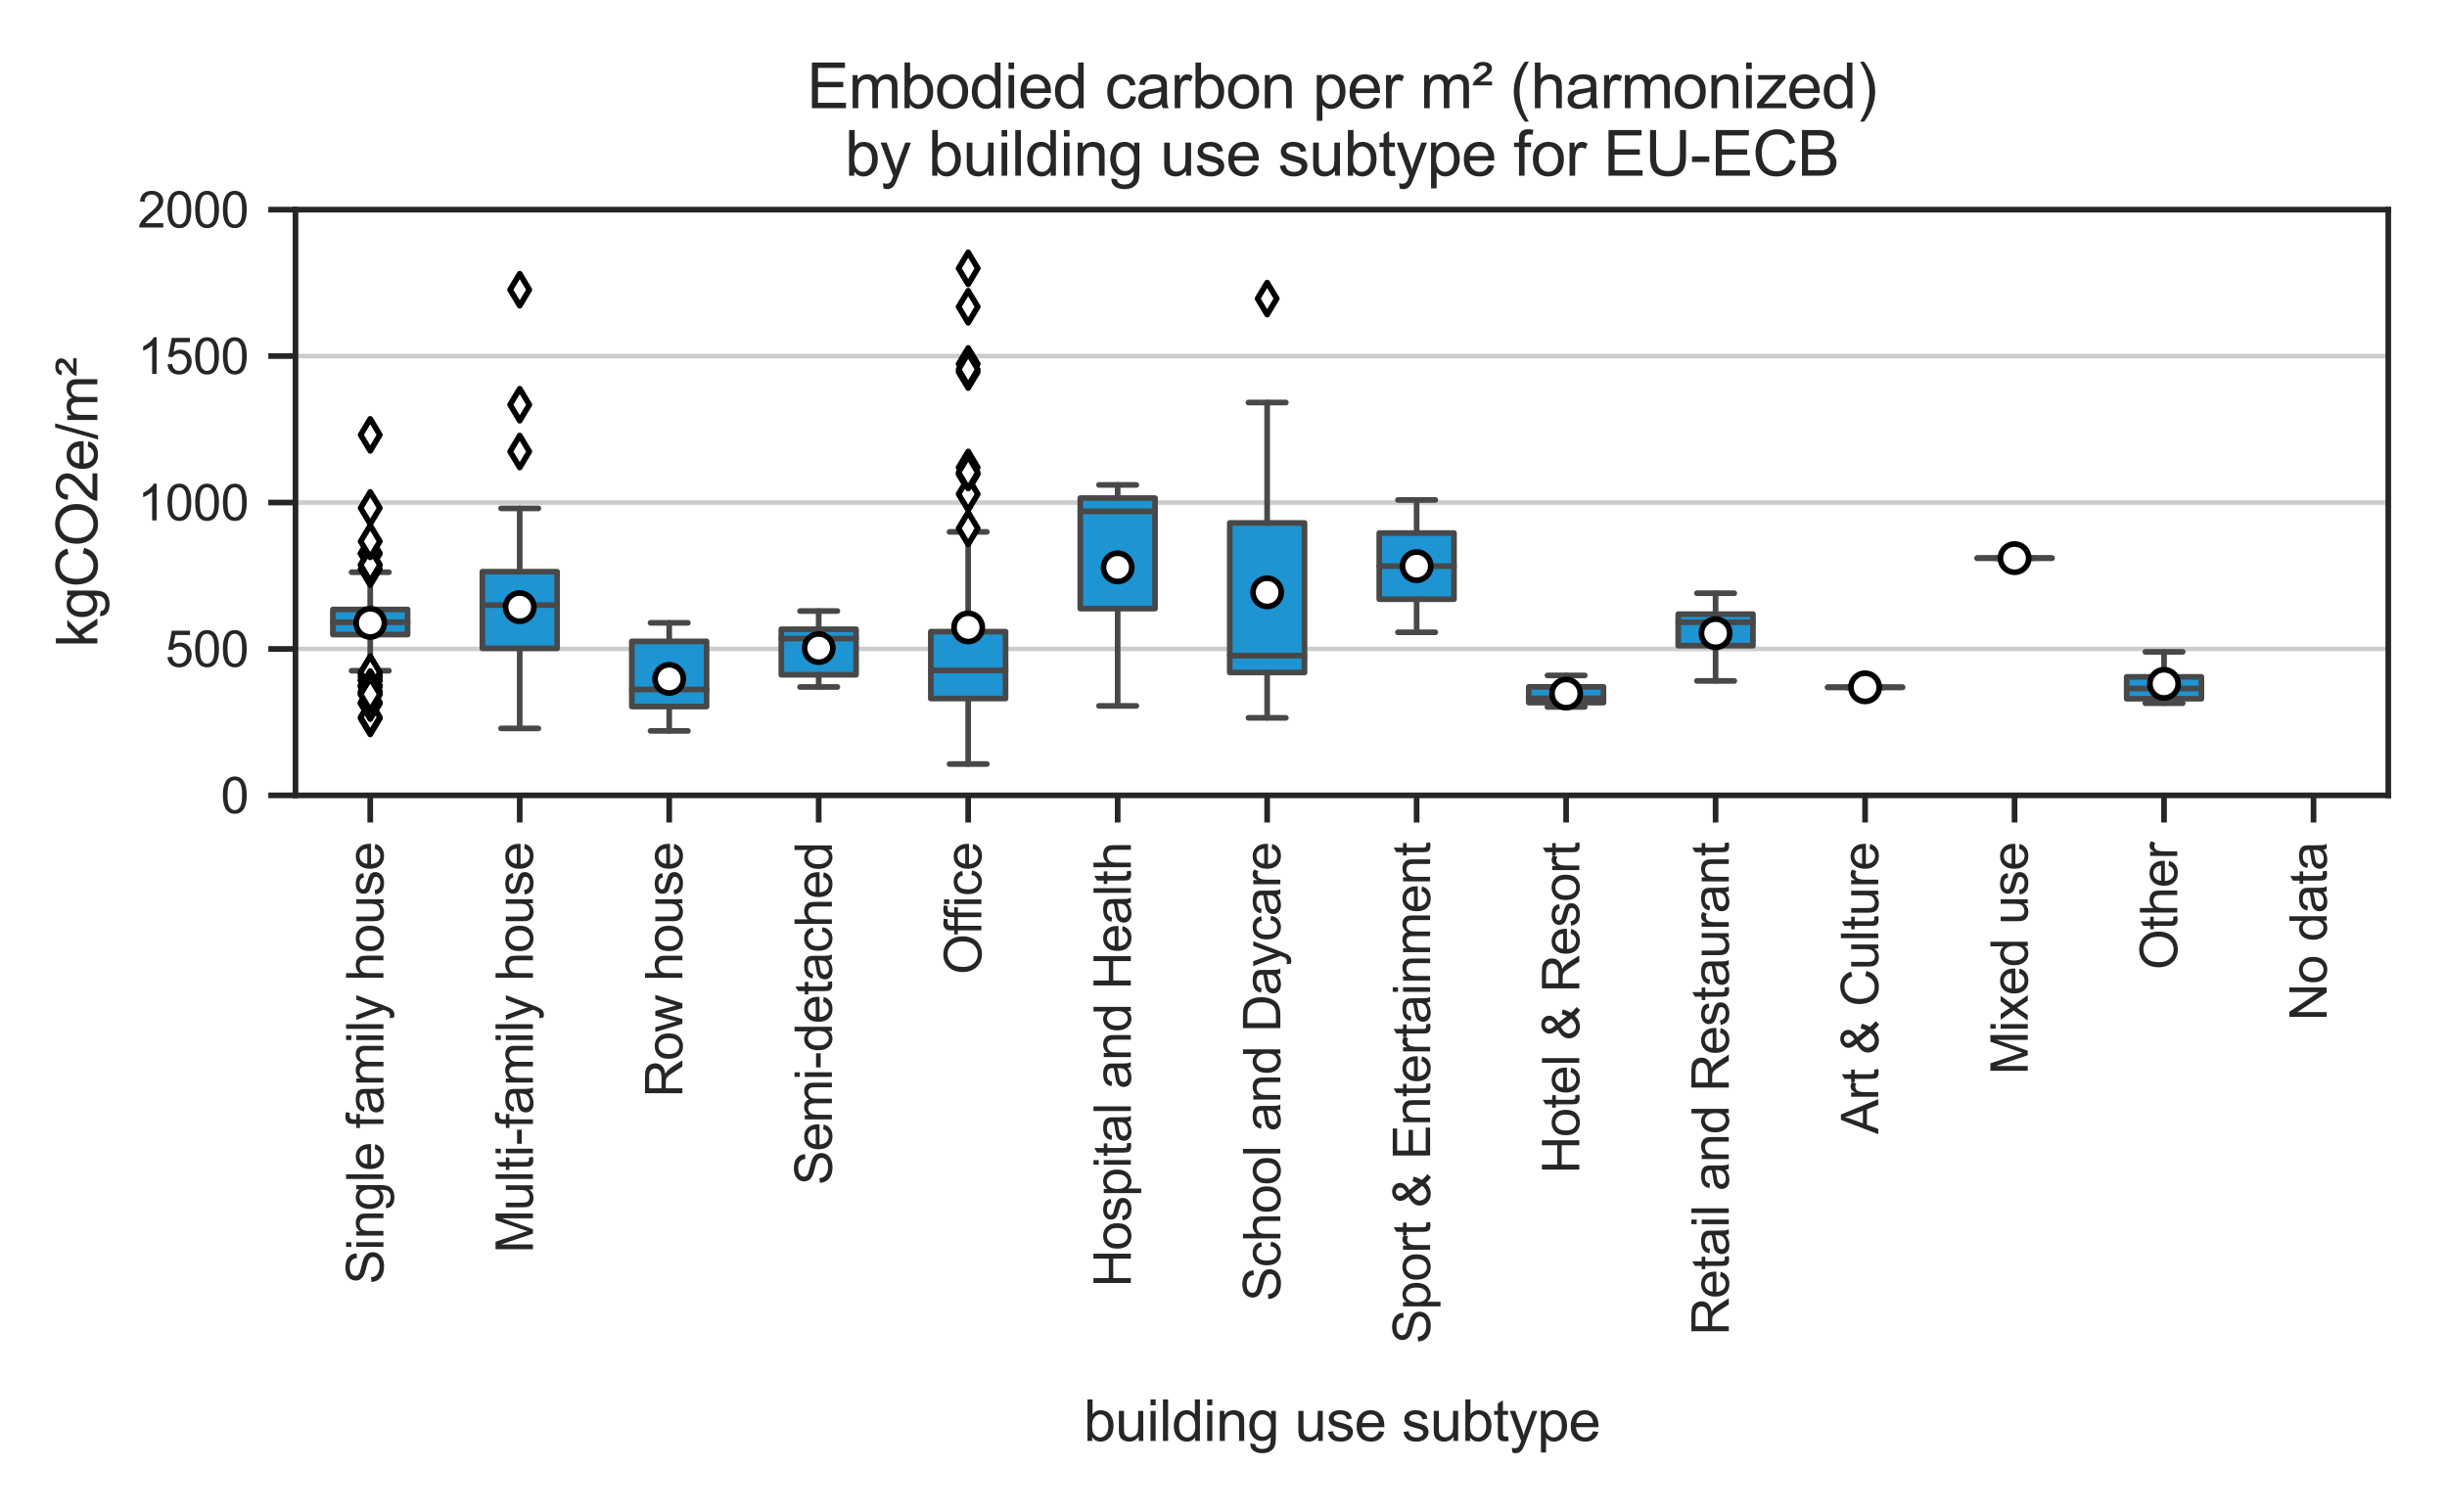 <?xml version="1.0" encoding="utf-8" standalone="no"?>
<!DOCTYPE svg PUBLIC "-//W3C//DTD SVG 1.1//EN"
  "http://www.w3.org/Graphics/SVG/1.1/DTD/svg11.dtd">
<svg height="266.976pt" version="1.1" viewBox="0 0 432 266.976" width="432pt" xmlns="http://www.w3.org/2000/svg" xmlns:xlink="http://www.w3.org/1999/xlink">
 <defs>
  <style type="text/css">*{stroke-linecap:butt;stroke-linejoin:round;}</style>
 </defs>
 <g id="figure_1">
  <g id="patch_1">
   <path d="M 0 266.976 
L 432 266.976 
L 432 0 
L 0 0 
z
" style="fill:#ffffff;"/>
  </g>
  <g id="axes_1">
   <g id="patch_2">
    <path d="M 52.168 140.433 
L 421.632 140.433 
L 421.632 37.024 
L 52.168 37.024 
z
" style="fill:#ffffff;"/>
   </g>
   <g id="matplotlib.axis_1">
    <g id="xtick_1">
     <g id="line2d_1">
      <defs>
       <path d="M 0 0 
L 0 4.8 
" id="m6a24253d70" style="stroke:#262626;"/>
      </defs>
      <g>
       <use style="fill:#262626;stroke:#262626;" x="65.363" xlink:href="#m6a24253d70" y="140.433"/>
      </g>
     </g>
     <g id="text_1">
      <!-- Single family house -->
      <g style="fill:#262626;" transform="translate(67.692 226.771)rotate(-90)scale(0.09 -0.09)">
       <defs>
        <path d="M 288 1472 
L 859 1522 
Q 900 1178 1048 958 
Q 1197 738 1509 602 
Q 1822 466 2213 466 
Q 2559 466 2825 569 
Q 3091 672 3220 851 
Q 3350 1031 3350 1244 
Q 3350 1459 3225 1620 
Q 3100 1781 2813 1891 
Q 2628 1963 1997 2114 
Q 1366 2266 1113 2400 
Q 784 2572 623 2826 
Q 463 3081 463 3397 
Q 463 3744 659 4045 
Q 856 4347 1234 4503 
Q 1613 4659 2075 4659 
Q 2584 4659 2973 4495 
Q 3363 4331 3572 4012 
Q 3781 3694 3797 3291 
L 3216 3247 
Q 3169 3681 2898 3903 
Q 2628 4125 2100 4125 
Q 1550 4125 1298 3923 
Q 1047 3722 1047 3438 
Q 1047 3191 1225 3031 
Q 1400 2872 2139 2705 
Q 2878 2538 3153 2413 
Q 3553 2228 3743 1945 
Q 3934 1663 3934 1294 
Q 3934 928 3725 604 
Q 3516 281 3123 101 
Q 2731 -78 2241 -78 
Q 1619 -78 1198 103 
Q 778 284 539 648 
Q 300 1013 288 1472 
z
" id="ArialMT-53" transform="scale(0.016)"/>
        <path d="M 425 3934 
L 425 4581 
L 988 4581 
L 988 3934 
L 425 3934 
z
M 425 0 
L 425 3319 
L 988 3319 
L 988 0 
L 425 0 
z
" id="ArialMT-69" transform="scale(0.016)"/>
        <path d="M 422 0 
L 422 3319 
L 928 3319 
L 928 2847 
Q 1294 3394 1984 3394 
Q 2284 3394 2536 3286 
Q 2788 3178 2913 3003 
Q 3038 2828 3088 2588 
Q 3119 2431 3119 2041 
L 3119 0 
L 2556 0 
L 2556 2019 
Q 2556 2363 2490 2533 
Q 2425 2703 2258 2804 
Q 2091 2906 1866 2906 
Q 1506 2906 1245 2678 
Q 984 2450 984 1813 
L 984 0 
L 422 0 
z
" id="ArialMT-6e" transform="scale(0.016)"/>
        <path d="M 319 -275 
L 866 -356 
Q 900 -609 1056 -725 
Q 1266 -881 1628 -881 
Q 2019 -881 2231 -725 
Q 2444 -569 2519 -288 
Q 2563 -116 2559 434 
Q 2191 0 1641 0 
Q 956 0 581 494 
Q 206 988 206 1678 
Q 206 2153 378 2554 
Q 550 2956 876 3175 
Q 1203 3394 1644 3394 
Q 2231 3394 2613 2919 
L 2613 3319 
L 3131 3319 
L 3131 450 
Q 3131 -325 2973 -648 
Q 2816 -972 2473 -1159 
Q 2131 -1347 1631 -1347 
Q 1038 -1347 672 -1080 
Q 306 -813 319 -275 
z
M 784 1719 
Q 784 1066 1043 766 
Q 1303 466 1694 466 
Q 2081 466 2343 764 
Q 2606 1063 2606 1700 
Q 2606 2309 2336 2618 
Q 2066 2928 1684 2928 
Q 1309 2928 1046 2623 
Q 784 2319 784 1719 
z
" id="ArialMT-67" transform="scale(0.016)"/>
        <path d="M 409 0 
L 409 4581 
L 972 4581 
L 972 0 
L 409 0 
z
" id="ArialMT-6c" transform="scale(0.016)"/>
        <path d="M 2694 1069 
L 3275 997 
Q 3138 488 2766 206 
Q 2394 -75 1816 -75 
Q 1088 -75 661 373 
Q 234 822 234 1631 
Q 234 2469 665 2931 
Q 1097 3394 1784 3394 
Q 2450 3394 2872 2941 
Q 3294 2488 3294 1666 
Q 3294 1616 3291 1516 
L 816 1516 
Q 847 969 1125 678 
Q 1403 388 1819 388 
Q 2128 388 2347 550 
Q 2566 713 2694 1069 
z
M 847 1978 
L 2700 1978 
Q 2663 2397 2488 2606 
Q 2219 2931 1791 2931 
Q 1403 2931 1139 2672 
Q 875 2413 847 1978 
z
" id="ArialMT-65" transform="scale(0.016)"/>
        <path id="ArialMT-20" transform="scale(0.016)"/>
        <path d="M 556 0 
L 556 2881 
L 59 2881 
L 59 3319 
L 556 3319 
L 556 3672 
Q 556 4006 616 4169 
Q 697 4388 901 4523 
Q 1106 4659 1475 4659 
Q 1713 4659 2000 4603 
L 1916 4113 
Q 1741 4144 1584 4144 
Q 1328 4144 1222 4034 
Q 1116 3925 1116 3625 
L 1116 3319 
L 1763 3319 
L 1763 2881 
L 1116 2881 
L 1116 0 
L 556 0 
z
" id="ArialMT-66" transform="scale(0.016)"/>
        <path d="M 2588 409 
Q 2275 144 1986 34 
Q 1697 -75 1366 -75 
Q 819 -75 525 192 
Q 231 459 231 875 
Q 231 1119 342 1320 
Q 453 1522 633 1644 
Q 813 1766 1038 1828 
Q 1203 1872 1538 1913 
Q 2219 1994 2541 2106 
Q 2544 2222 2544 2253 
Q 2544 2597 2384 2738 
Q 2169 2928 1744 2928 
Q 1347 2928 1158 2789 
Q 969 2650 878 2297 
L 328 2372 
Q 403 2725 575 2942 
Q 747 3159 1072 3276 
Q 1397 3394 1825 3394 
Q 2250 3394 2515 3294 
Q 2781 3194 2906 3042 
Q 3031 2891 3081 2659 
Q 3109 2516 3109 2141 
L 3109 1391 
Q 3109 606 3145 398 
Q 3181 191 3288 0 
L 2700 0 
Q 2613 175 2588 409 
z
M 2541 1666 
Q 2234 1541 1622 1453 
Q 1275 1403 1131 1340 
Q 988 1278 909 1158 
Q 831 1038 831 891 
Q 831 666 1001 516 
Q 1172 366 1500 366 
Q 1825 366 2078 508 
Q 2331 650 2450 897 
Q 2541 1088 2541 1459 
L 2541 1666 
z
" id="ArialMT-61" transform="scale(0.016)"/>
        <path d="M 422 0 
L 422 3319 
L 925 3319 
L 925 2853 
Q 1081 3097 1340 3245 
Q 1600 3394 1931 3394 
Q 2300 3394 2536 3241 
Q 2772 3088 2869 2813 
Q 3263 3394 3894 3394 
Q 4388 3394 4653 3120 
Q 4919 2847 4919 2278 
L 4919 0 
L 4359 0 
L 4359 2091 
Q 4359 2428 4304 2576 
Q 4250 2725 4106 2815 
Q 3963 2906 3769 2906 
Q 3419 2906 3187 2673 
Q 2956 2441 2956 1928 
L 2956 0 
L 2394 0 
L 2394 2156 
Q 2394 2531 2256 2718 
Q 2119 2906 1806 2906 
Q 1569 2906 1367 2781 
Q 1166 2656 1075 2415 
Q 984 2175 984 1722 
L 984 0 
L 422 0 
z
" id="ArialMT-6d" transform="scale(0.016)"/>
        <path d="M 397 -1278 
L 334 -750 
Q 519 -800 656 -800 
Q 844 -800 956 -737 
Q 1069 -675 1141 -563 
Q 1194 -478 1313 -144 
Q 1328 -97 1363 -6 
L 103 3319 
L 709 3319 
L 1400 1397 
Q 1534 1031 1641 628 
Q 1738 1016 1872 1384 
L 2581 3319 
L 3144 3319 
L 1881 -56 
Q 1678 -603 1566 -809 
Q 1416 -1088 1222 -1217 
Q 1028 -1347 759 -1347 
Q 597 -1347 397 -1278 
z
" id="ArialMT-79" transform="scale(0.016)"/>
        <path d="M 422 0 
L 422 4581 
L 984 4581 
L 984 2938 
Q 1378 3394 1978 3394 
Q 2347 3394 2619 3248 
Q 2891 3103 3008 2847 
Q 3125 2591 3125 2103 
L 3125 0 
L 2563 0 
L 2563 2103 
Q 2563 2525 2380 2717 
Q 2197 2909 1863 2909 
Q 1613 2909 1392 2779 
Q 1172 2650 1078 2428 
Q 984 2206 984 1816 
L 984 0 
L 422 0 
z
" id="ArialMT-68" transform="scale(0.016)"/>
        <path d="M 213 1659 
Q 213 2581 725 3025 
Q 1153 3394 1769 3394 
Q 2453 3394 2887 2945 
Q 3322 2497 3322 1706 
Q 3322 1066 3130 698 
Q 2938 331 2570 128 
Q 2203 -75 1769 -75 
Q 1072 -75 642 372 
Q 213 819 213 1659 
z
M 791 1659 
Q 791 1022 1069 705 
Q 1347 388 1769 388 
Q 2188 388 2466 706 
Q 2744 1025 2744 1678 
Q 2744 2294 2464 2611 
Q 2184 2928 1769 2928 
Q 1347 2928 1069 2612 
Q 791 2297 791 1659 
z
" id="ArialMT-6f" transform="scale(0.016)"/>
        <path d="M 2597 0 
L 2597 488 
Q 2209 -75 1544 -75 
Q 1250 -75 995 37 
Q 741 150 617 320 
Q 494 491 444 738 
Q 409 903 409 1263 
L 409 3319 
L 972 3319 
L 972 1478 
Q 972 1038 1006 884 
Q 1059 663 1231 536 
Q 1403 409 1656 409 
Q 1909 409 2131 539 
Q 2353 669 2445 892 
Q 2538 1116 2538 1541 
L 2538 3319 
L 3100 3319 
L 3100 0 
L 2597 0 
z
" id="ArialMT-75" transform="scale(0.016)"/>
        <path d="M 197 991 
L 753 1078 
Q 800 744 1014 566 
Q 1228 388 1613 388 
Q 2000 388 2187 545 
Q 2375 703 2375 916 
Q 2375 1106 2209 1216 
Q 2094 1291 1634 1406 
Q 1016 1563 777 1677 
Q 538 1791 414 1992 
Q 291 2194 291 2438 
Q 291 2659 392 2848 
Q 494 3038 669 3163 
Q 800 3259 1026 3326 
Q 1253 3394 1513 3394 
Q 1903 3394 2198 3281 
Q 2494 3169 2634 2976 
Q 2775 2784 2828 2463 
L 2278 2388 
Q 2241 2644 2061 2787 
Q 1881 2931 1553 2931 
Q 1166 2931 1000 2803 
Q 834 2675 834 2503 
Q 834 2394 903 2306 
Q 972 2216 1119 2156 
Q 1203 2125 1616 2013 
Q 2213 1853 2448 1751 
Q 2684 1650 2818 1456 
Q 2953 1263 2953 975 
Q 2953 694 2789 445 
Q 2625 197 2315 61 
Q 2006 -75 1616 -75 
Q 969 -75 630 194 
Q 291 463 197 991 
z
" id="ArialMT-73" transform="scale(0.016)"/>
       </defs>
       <use xlink:href="#ArialMT-53"/>
       <use x="66.699" xlink:href="#ArialMT-69"/>
       <use x="88.916" xlink:href="#ArialMT-6e"/>
       <use x="144.531" xlink:href="#ArialMT-67"/>
       <use x="200.146" xlink:href="#ArialMT-6c"/>
       <use x="222.363" xlink:href="#ArialMT-65"/>
       <use x="277.979" xlink:href="#ArialMT-20"/>
       <use x="305.762" xlink:href="#ArialMT-66"/>
       <use x="333.545" xlink:href="#ArialMT-61"/>
       <use x="389.16" xlink:href="#ArialMT-6d"/>
       <use x="472.461" xlink:href="#ArialMT-69"/>
       <use x="494.678" xlink:href="#ArialMT-6c"/>
       <use x="516.895" xlink:href="#ArialMT-79"/>
       <use x="566.895" xlink:href="#ArialMT-20"/>
       <use x="594.678" xlink:href="#ArialMT-68"/>
       <use x="650.293" xlink:href="#ArialMT-6f"/>
       <use x="705.908" xlink:href="#ArialMT-75"/>
       <use x="761.523" xlink:href="#ArialMT-73"/>
       <use x="811.523" xlink:href="#ArialMT-65"/>
      </g>
     </g>
    </g>
    <g id="xtick_2">
     <g id="line2d_2">
      <g>
       <use style="fill:#262626;stroke:#262626;" x="91.753" xlink:href="#m6a24253d70" y="140.433"/>
      </g>
     </g>
     <g id="text_2">
      <!-- Multi-family house -->
      <g style="fill:#262626;" transform="translate(94.082 221.252)rotate(-90)scale(0.09 -0.09)">
       <defs>
        <path d="M 475 0 
L 475 4581 
L 1388 4581 
L 2472 1338 
Q 2622 884 2691 659 
Q 2769 909 2934 1394 
L 4031 4581 
L 4847 4581 
L 4847 0 
L 4263 0 
L 4263 3834 
L 2931 0 
L 2384 0 
L 1059 3900 
L 1059 0 
L 475 0 
z
" id="ArialMT-4d" transform="scale(0.016)"/>
        <path d="M 1650 503 
L 1731 6 
Q 1494 -44 1306 -44 
Q 1000 -44 831 53 
Q 663 150 594 308 
Q 525 466 525 972 
L 525 2881 
L 113 2881 
L 113 3319 
L 525 3319 
L 525 4141 
L 1084 4478 
L 1084 3319 
L 1650 3319 
L 1650 2881 
L 1084 2881 
L 1084 941 
Q 1084 700 1114 631 
Q 1144 563 1211 522 
Q 1278 481 1403 481 
Q 1497 481 1650 503 
z
" id="ArialMT-74" transform="scale(0.016)"/>
        <path d="M 203 1375 
L 203 1941 
L 1931 1941 
L 1931 1375 
L 203 1375 
z
" id="ArialMT-2d" transform="scale(0.016)"/>
       </defs>
       <use xlink:href="#ArialMT-4d"/>
       <use x="83.301" xlink:href="#ArialMT-75"/>
       <use x="138.916" xlink:href="#ArialMT-6c"/>
       <use x="161.133" xlink:href="#ArialMT-74"/>
       <use x="188.916" xlink:href="#ArialMT-69"/>
       <use x="211.133" xlink:href="#ArialMT-2d"/>
       <use x="244.434" xlink:href="#ArialMT-66"/>
       <use x="272.217" xlink:href="#ArialMT-61"/>
       <use x="327.832" xlink:href="#ArialMT-6d"/>
       <use x="411.133" xlink:href="#ArialMT-69"/>
       <use x="433.35" xlink:href="#ArialMT-6c"/>
       <use x="455.566" xlink:href="#ArialMT-79"/>
       <use x="505.566" xlink:href="#ArialMT-20"/>
       <use x="533.35" xlink:href="#ArialMT-68"/>
       <use x="588.965" xlink:href="#ArialMT-6f"/>
       <use x="644.58" xlink:href="#ArialMT-75"/>
       <use x="700.195" xlink:href="#ArialMT-73"/>
       <use x="750.195" xlink:href="#ArialMT-65"/>
      </g>
     </g>
    </g>
    <g id="xtick_3">
     <g id="line2d_3">
      <g>
       <use style="fill:#262626;stroke:#262626;" x="118.144" xlink:href="#m6a24253d70" y="140.433"/>
      </g>
     </g>
     <g id="text_3">
      <!-- Row house -->
      <g style="fill:#262626;" transform="translate(120.47 193.757)rotate(-90)scale(0.09 -0.09)">
       <defs>
        <path d="M 503 0 
L 503 4581 
L 2534 4581 
Q 3147 4581 3465 4457 
Q 3784 4334 3975 4021 
Q 4166 3709 4166 3331 
Q 4166 2844 3850 2509 
Q 3534 2175 2875 2084 
Q 3116 1969 3241 1856 
Q 3506 1613 3744 1247 
L 4541 0 
L 3778 0 
L 3172 953 
Q 2906 1366 2734 1584 
Q 2563 1803 2427 1890 
Q 2291 1978 2150 2013 
Q 2047 2034 1813 2034 
L 1109 2034 
L 1109 0 
L 503 0 
z
M 1109 2559 
L 2413 2559 
Q 2828 2559 3062 2645 
Q 3297 2731 3419 2920 
Q 3541 3109 3541 3331 
Q 3541 3656 3305 3865 
Q 3069 4075 2559 4075 
L 1109 4075 
L 1109 2559 
z
" id="ArialMT-52" transform="scale(0.016)"/>
        <path d="M 1034 0 
L 19 3319 
L 600 3319 
L 1128 1403 
L 1325 691 
Q 1338 744 1497 1375 
L 2025 3319 
L 2603 3319 
L 3100 1394 
L 3266 759 
L 3456 1400 
L 4025 3319 
L 4572 3319 
L 3534 0 
L 2950 0 
L 2422 1988 
L 2294 2553 
L 1622 0 
L 1034 0 
z
" id="ArialMT-77" transform="scale(0.016)"/>
       </defs>
       <use xlink:href="#ArialMT-52"/>
       <use x="72.217" xlink:href="#ArialMT-6f"/>
       <use x="127.832" xlink:href="#ArialMT-77"/>
       <use x="200.049" xlink:href="#ArialMT-20"/>
       <use x="227.832" xlink:href="#ArialMT-68"/>
       <use x="283.447" xlink:href="#ArialMT-6f"/>
       <use x="339.062" xlink:href="#ArialMT-75"/>
       <use x="394.678" xlink:href="#ArialMT-73"/>
       <use x="444.678" xlink:href="#ArialMT-65"/>
      </g>
     </g>
    </g>
    <g id="xtick_4">
     <g id="line2d_4">
      <g>
       <use style="fill:#262626;stroke:#262626;" x="144.534" xlink:href="#m6a24253d70" y="140.433"/>
      </g>
     </g>
     <g id="text_4">
      <!-- Semi-detached -->
      <g style="fill:#262626;" transform="translate(146.861 209.264)rotate(-90)scale(0.09 -0.09)">
       <defs>
        <path d="M 2575 0 
L 2575 419 
Q 2259 -75 1647 -75 
Q 1250 -75 917 144 
Q 584 363 401 755 
Q 219 1147 219 1656 
Q 219 2153 384 2558 
Q 550 2963 881 3178 
Q 1213 3394 1622 3394 
Q 1922 3394 2156 3267 
Q 2391 3141 2538 2938 
L 2538 4581 
L 3097 4581 
L 3097 0 
L 2575 0 
z
M 797 1656 
Q 797 1019 1065 703 
Q 1334 388 1700 388 
Q 2069 388 2326 689 
Q 2584 991 2584 1609 
Q 2584 2291 2321 2609 
Q 2059 2928 1675 2928 
Q 1300 2928 1048 2622 
Q 797 2316 797 1656 
z
" id="ArialMT-64" transform="scale(0.016)"/>
        <path d="M 2588 1216 
L 3141 1144 
Q 3050 572 2676 248 
Q 2303 -75 1759 -75 
Q 1078 -75 664 370 
Q 250 816 250 1647 
Q 250 2184 428 2587 
Q 606 2991 970 3192 
Q 1334 3394 1763 3394 
Q 2303 3394 2647 3120 
Q 2991 2847 3088 2344 
L 2541 2259 
Q 2463 2594 2264 2762 
Q 2066 2931 1784 2931 
Q 1359 2931 1093 2626 
Q 828 2322 828 1663 
Q 828 994 1084 691 
Q 1341 388 1753 388 
Q 2084 388 2306 591 
Q 2528 794 2588 1216 
z
" id="ArialMT-63" transform="scale(0.016)"/>
       </defs>
       <use xlink:href="#ArialMT-53"/>
       <use x="66.699" xlink:href="#ArialMT-65"/>
       <use x="122.314" xlink:href="#ArialMT-6d"/>
       <use x="205.615" xlink:href="#ArialMT-69"/>
       <use x="227.832" xlink:href="#ArialMT-2d"/>
       <use x="261.133" xlink:href="#ArialMT-64"/>
       <use x="316.748" xlink:href="#ArialMT-65"/>
       <use x="372.363" xlink:href="#ArialMT-74"/>
       <use x="400.146" xlink:href="#ArialMT-61"/>
       <use x="455.762" xlink:href="#ArialMT-63"/>
       <use x="505.762" xlink:href="#ArialMT-68"/>
       <use x="561.377" xlink:href="#ArialMT-65"/>
       <use x="616.992" xlink:href="#ArialMT-64"/>
      </g>
     </g>
    </g>
    <g id="xtick_5">
     <g id="line2d_5">
      <g>
       <use style="fill:#262626;stroke:#262626;" x="170.924" xlink:href="#m6a24253d70" y="140.433"/>
      </g>
     </g>
     <g id="text_5">
      <!-- Office -->
      <g style="fill:#262626;" transform="translate(173.251 172.081)rotate(-90)scale(0.09 -0.09)">
       <defs>
        <path d="M 309 2231 
Q 309 3372 921 4017 
Q 1534 4663 2503 4663 
Q 3138 4663 3647 4359 
Q 4156 4056 4423 3514 
Q 4691 2972 4691 2284 
Q 4691 1588 4409 1038 
Q 4128 488 3612 205 
Q 3097 -78 2500 -78 
Q 1853 -78 1343 234 
Q 834 547 571 1087 
Q 309 1628 309 2231 
z
M 934 2222 
Q 934 1394 1379 917 
Q 1825 441 2497 441 
Q 3181 441 3623 922 
Q 4066 1403 4066 2288 
Q 4066 2847 3877 3264 
Q 3688 3681 3323 3911 
Q 2959 4141 2506 4141 
Q 1863 4141 1398 3698 
Q 934 3256 934 2222 
z
" id="ArialMT-4f" transform="scale(0.016)"/>
       </defs>
       <use xlink:href="#ArialMT-4f"/>
       <use x="77.783" xlink:href="#ArialMT-66"/>
       <use x="103.816" xlink:href="#ArialMT-66"/>
       <use x="131.6" xlink:href="#ArialMT-69"/>
       <use x="153.816" xlink:href="#ArialMT-63"/>
       <use x="203.816" xlink:href="#ArialMT-65"/>
      </g>
     </g>
    </g>
    <g id="xtick_6">
     <g id="line2d_6">
      <g>
       <use style="fill:#262626;stroke:#262626;" x="197.315" xlink:href="#m6a24253d70" y="140.433"/>
      </g>
     </g>
     <g id="text_6">
      <!-- Hospital and Health -->
      <g style="fill:#262626;" transform="translate(199.641 227.276)rotate(-90)scale(0.09 -0.09)">
       <defs>
        <path d="M 513 0 
L 513 4581 
L 1119 4581 
L 1119 2700 
L 3500 2700 
L 3500 4581 
L 4106 4581 
L 4106 0 
L 3500 0 
L 3500 2159 
L 1119 2159 
L 1119 0 
L 513 0 
z
" id="ArialMT-48" transform="scale(0.016)"/>
        <path d="M 422 -1272 
L 422 3319 
L 934 3319 
L 934 2888 
Q 1116 3141 1344 3267 
Q 1572 3394 1897 3394 
Q 2322 3394 2647 3175 
Q 2972 2956 3137 2557 
Q 3303 2159 3303 1684 
Q 3303 1175 3120 767 
Q 2938 359 2589 142 
Q 2241 -75 1856 -75 
Q 1575 -75 1351 44 
Q 1128 163 984 344 
L 984 -1272 
L 422 -1272 
z
M 931 1641 
Q 931 1000 1190 694 
Q 1450 388 1819 388 
Q 2194 388 2461 705 
Q 2728 1022 2728 1688 
Q 2728 2322 2467 2637 
Q 2206 2953 1844 2953 
Q 1484 2953 1207 2617 
Q 931 2281 931 1641 
z
" id="ArialMT-70" transform="scale(0.016)"/>
       </defs>
       <use xlink:href="#ArialMT-48"/>
       <use x="72.217" xlink:href="#ArialMT-6f"/>
       <use x="127.832" xlink:href="#ArialMT-73"/>
       <use x="177.832" xlink:href="#ArialMT-70"/>
       <use x="233.447" xlink:href="#ArialMT-69"/>
       <use x="255.664" xlink:href="#ArialMT-74"/>
       <use x="283.447" xlink:href="#ArialMT-61"/>
       <use x="339.062" xlink:href="#ArialMT-6c"/>
       <use x="361.279" xlink:href="#ArialMT-20"/>
       <use x="389.062" xlink:href="#ArialMT-61"/>
       <use x="444.678" xlink:href="#ArialMT-6e"/>
       <use x="500.293" xlink:href="#ArialMT-64"/>
       <use x="555.908" xlink:href="#ArialMT-20"/>
       <use x="583.691" xlink:href="#ArialMT-48"/>
       <use x="655.908" xlink:href="#ArialMT-65"/>
       <use x="711.523" xlink:href="#ArialMT-61"/>
       <use x="767.139" xlink:href="#ArialMT-6c"/>
       <use x="789.355" xlink:href="#ArialMT-74"/>
       <use x="817.139" xlink:href="#ArialMT-68"/>
      </g>
     </g>
    </g>
    <g id="xtick_7">
     <g id="line2d_7">
      <g>
       <use style="fill:#262626;stroke:#262626;" x="223.705" xlink:href="#m6a24253d70" y="140.433"/>
      </g>
     </g>
     <g id="text_7">
      <!-- School and Daycare -->
      <g style="fill:#262626;" transform="translate(226.034 229.777)rotate(-90)scale(0.09 -0.09)">
       <defs>
        <path d="M 494 0 
L 494 4581 
L 2072 4581 
Q 2606 4581 2888 4516 
Q 3281 4425 3559 4188 
Q 3922 3881 4101 3404 
Q 4281 2928 4281 2316 
Q 4281 1794 4159 1391 
Q 4038 988 3847 723 
Q 3656 459 3429 307 
Q 3203 156 2883 78 
Q 2563 0 2147 0 
L 494 0 
z
M 1100 541 
L 2078 541 
Q 2531 541 2789 625 
Q 3047 709 3200 863 
Q 3416 1078 3536 1442 
Q 3656 1806 3656 2325 
Q 3656 3044 3420 3430 
Q 3184 3816 2847 3947 
Q 2603 4041 2063 4041 
L 1100 4041 
L 1100 541 
z
" id="ArialMT-44" transform="scale(0.016)"/>
        <path d="M 416 0 
L 416 3319 
L 922 3319 
L 922 2816 
Q 1116 3169 1280 3281 
Q 1444 3394 1641 3394 
Q 1925 3394 2219 3213 
L 2025 2691 
Q 1819 2813 1613 2813 
Q 1428 2813 1281 2702 
Q 1134 2591 1072 2394 
Q 978 2094 978 1738 
L 978 0 
L 416 0 
z
" id="ArialMT-72" transform="scale(0.016)"/>
       </defs>
       <use xlink:href="#ArialMT-53"/>
       <use x="66.699" xlink:href="#ArialMT-63"/>
       <use x="116.699" xlink:href="#ArialMT-68"/>
       <use x="172.314" xlink:href="#ArialMT-6f"/>
       <use x="227.93" xlink:href="#ArialMT-6f"/>
       <use x="283.545" xlink:href="#ArialMT-6c"/>
       <use x="305.762" xlink:href="#ArialMT-20"/>
       <use x="333.545" xlink:href="#ArialMT-61"/>
       <use x="389.16" xlink:href="#ArialMT-6e"/>
       <use x="444.775" xlink:href="#ArialMT-64"/>
       <use x="500.391" xlink:href="#ArialMT-20"/>
       <use x="528.174" xlink:href="#ArialMT-44"/>
       <use x="600.391" xlink:href="#ArialMT-61"/>
       <use x="656.006" xlink:href="#ArialMT-79"/>
       <use x="706.006" xlink:href="#ArialMT-63"/>
       <use x="756.006" xlink:href="#ArialMT-61"/>
       <use x="811.621" xlink:href="#ArialMT-72"/>
       <use x="844.922" xlink:href="#ArialMT-65"/>
      </g>
     </g>
    </g>
    <g id="xtick_8">
     <g id="line2d_8">
      <g>
       <use style="fill:#262626;stroke:#262626;" x="250.095" xlink:href="#m6a24253d70" y="140.433"/>
      </g>
     </g>
     <g id="text_8">
      <!-- Sport &amp; Entertainment -->
      <g style="fill:#262626;" transform="translate(252.477 237.273)rotate(-90)scale(0.09 -0.09)">
       <defs>
        <path d="M 3041 541 
Q 2763 231 2434 76 
Q 2106 -78 1725 -78 
Q 1022 -78 609 397 
Q 275 784 275 1263 
Q 275 1688 548 2030 
Q 822 2372 1366 2631 
Q 1056 2988 953 3209 
Q 850 3431 850 3638 
Q 850 4050 1173 4354 
Q 1497 4659 1988 4659 
Q 2456 4659 2754 4371 
Q 3053 4084 3053 3681 
Q 3053 3028 2188 2566 
L 3009 1519 
Q 3150 1794 3228 2156 
L 3813 2031 
Q 3663 1431 3406 1044 
Q 3722 625 4122 341 
L 3744 -106 
Q 3403 113 3041 541 
z
M 1897 2928 
Q 2263 3144 2370 3306 
Q 2478 3469 2478 3666 
Q 2478 3900 2329 4048 
Q 2181 4197 1959 4197 
Q 1731 4197 1579 4050 
Q 1428 3903 1428 3691 
Q 1428 3584 1483 3467 
Q 1538 3350 1647 3219 
L 1897 2928 
z
M 2688 984 
L 1656 2263 
Q 1200 1991 1040 1758 
Q 881 1525 881 1297 
Q 881 1019 1103 719 
Q 1325 419 1731 419 
Q 1984 419 2254 576 
Q 2525 734 2688 984 
z
" id="ArialMT-26" transform="scale(0.016)"/>
        <path d="M 506 0 
L 506 4581 
L 3819 4581 
L 3819 4041 
L 1113 4041 
L 1113 2638 
L 3647 2638 
L 3647 2100 
L 1113 2100 
L 1113 541 
L 3925 541 
L 3925 0 
L 506 0 
z
" id="ArialMT-45" transform="scale(0.016)"/>
       </defs>
       <use xlink:href="#ArialMT-53"/>
       <use x="66.699" xlink:href="#ArialMT-70"/>
       <use x="122.314" xlink:href="#ArialMT-6f"/>
       <use x="177.93" xlink:href="#ArialMT-72"/>
       <use x="211.23" xlink:href="#ArialMT-74"/>
       <use x="239.014" xlink:href="#ArialMT-20"/>
       <use x="266.797" xlink:href="#ArialMT-26"/>
       <use x="333.496" xlink:href="#ArialMT-20"/>
       <use x="361.279" xlink:href="#ArialMT-45"/>
       <use x="427.979" xlink:href="#ArialMT-6e"/>
       <use x="483.594" xlink:href="#ArialMT-74"/>
       <use x="511.377" xlink:href="#ArialMT-65"/>
       <use x="566.992" xlink:href="#ArialMT-72"/>
       <use x="600.293" xlink:href="#ArialMT-74"/>
       <use x="628.076" xlink:href="#ArialMT-61"/>
       <use x="683.691" xlink:href="#ArialMT-69"/>
       <use x="705.908" xlink:href="#ArialMT-6e"/>
       <use x="761.523" xlink:href="#ArialMT-6d"/>
       <use x="844.824" xlink:href="#ArialMT-65"/>
       <use x="900.439" xlink:href="#ArialMT-6e"/>
       <use x="956.055" xlink:href="#ArialMT-74"/>
      </g>
     </g>
    </g>
    <g id="xtick_9">
     <g id="line2d_9">
      <g>
       <use style="fill:#262626;stroke:#262626;" x="276.485" xlink:href="#m6a24253d70" y="140.433"/>
      </g>
     </g>
     <g id="text_9">
      <!-- Hotel &amp; Resort -->
      <g style="fill:#262626;" transform="translate(278.812 207.253)rotate(-90)scale(0.09 -0.09)">
       <use xlink:href="#ArialMT-48"/>
       <use x="72.217" xlink:href="#ArialMT-6f"/>
       <use x="127.832" xlink:href="#ArialMT-74"/>
       <use x="155.615" xlink:href="#ArialMT-65"/>
       <use x="211.23" xlink:href="#ArialMT-6c"/>
       <use x="233.447" xlink:href="#ArialMT-20"/>
       <use x="261.23" xlink:href="#ArialMT-26"/>
       <use x="327.93" xlink:href="#ArialMT-20"/>
       <use x="355.713" xlink:href="#ArialMT-52"/>
       <use x="427.93" xlink:href="#ArialMT-65"/>
       <use x="483.545" xlink:href="#ArialMT-73"/>
       <use x="533.545" xlink:href="#ArialMT-6f"/>
       <use x="589.16" xlink:href="#ArialMT-72"/>
       <use x="622.461" xlink:href="#ArialMT-74"/>
      </g>
     </g>
    </g>
    <g id="xtick_10">
     <g id="line2d_10">
      <g>
       <use style="fill:#262626;stroke:#262626;" x="302.876" xlink:href="#m6a24253d70" y="140.433"/>
      </g>
     </g>
     <g id="text_10">
      <!-- Retail and Restaurant -->
      <g style="fill:#262626;" transform="translate(305.202 235.778)rotate(-90)scale(0.09 -0.09)">
       <use xlink:href="#ArialMT-52"/>
       <use x="72.217" xlink:href="#ArialMT-65"/>
       <use x="127.832" xlink:href="#ArialMT-74"/>
       <use x="155.615" xlink:href="#ArialMT-61"/>
       <use x="211.23" xlink:href="#ArialMT-69"/>
       <use x="233.447" xlink:href="#ArialMT-6c"/>
       <use x="255.664" xlink:href="#ArialMT-20"/>
       <use x="283.447" xlink:href="#ArialMT-61"/>
       <use x="339.062" xlink:href="#ArialMT-6e"/>
       <use x="394.678" xlink:href="#ArialMT-64"/>
       <use x="450.293" xlink:href="#ArialMT-20"/>
       <use x="478.076" xlink:href="#ArialMT-52"/>
       <use x="550.293" xlink:href="#ArialMT-65"/>
       <use x="605.908" xlink:href="#ArialMT-73"/>
       <use x="655.908" xlink:href="#ArialMT-74"/>
       <use x="683.691" xlink:href="#ArialMT-61"/>
       <use x="739.307" xlink:href="#ArialMT-75"/>
       <use x="794.922" xlink:href="#ArialMT-72"/>
       <use x="828.223" xlink:href="#ArialMT-61"/>
       <use x="883.838" xlink:href="#ArialMT-6e"/>
       <use x="939.453" xlink:href="#ArialMT-74"/>
      </g>
     </g>
    </g>
    <g id="xtick_11">
     <g id="line2d_11">
      <g>
       <use style="fill:#262626;stroke:#262626;" x="329.266" xlink:href="#m6a24253d70" y="140.433"/>
      </g>
     </g>
     <g id="text_11">
      <!-- Art &amp; Culture -->
      <g style="fill:#262626;" transform="translate(331.593 200.248)rotate(-90)scale(0.09 -0.09)">
       <defs>
        <path d="M -9 0 
L 1750 4581 
L 2403 4581 
L 4278 0 
L 3588 0 
L 3053 1388 
L 1138 1388 
L 634 0 
L -9 0 
z
M 1313 1881 
L 2866 1881 
L 2388 3150 
Q 2169 3728 2063 4100 
Q 1975 3659 1816 3225 
L 1313 1881 
z
" id="ArialMT-41" transform="scale(0.016)"/>
        <path d="M 3763 1606 
L 4369 1453 
Q 4178 706 3683 314 
Q 3188 -78 2472 -78 
Q 1731 -78 1267 223 
Q 803 525 561 1097 
Q 319 1669 319 2325 
Q 319 3041 592 3573 
Q 866 4106 1370 4382 
Q 1875 4659 2481 4659 
Q 3169 4659 3637 4309 
Q 4106 3959 4291 3325 
L 3694 3184 
Q 3534 3684 3231 3912 
Q 2928 4141 2469 4141 
Q 1941 4141 1586 3887 
Q 1231 3634 1087 3207 
Q 944 2781 944 2328 
Q 944 1744 1114 1308 
Q 1284 872 1643 656 
Q 2003 441 2422 441 
Q 2931 441 3284 734 
Q 3638 1028 3763 1606 
z
" id="ArialMT-43" transform="scale(0.016)"/>
       </defs>
       <use xlink:href="#ArialMT-41"/>
       <use x="66.699" xlink:href="#ArialMT-72"/>
       <use x="100" xlink:href="#ArialMT-74"/>
       <use x="127.783" xlink:href="#ArialMT-20"/>
       <use x="155.566" xlink:href="#ArialMT-26"/>
       <use x="222.266" xlink:href="#ArialMT-20"/>
       <use x="250.049" xlink:href="#ArialMT-43"/>
       <use x="322.266" xlink:href="#ArialMT-75"/>
       <use x="377.881" xlink:href="#ArialMT-6c"/>
       <use x="400.098" xlink:href="#ArialMT-74"/>
       <use x="427.881" xlink:href="#ArialMT-75"/>
       <use x="483.496" xlink:href="#ArialMT-72"/>
       <use x="516.797" xlink:href="#ArialMT-65"/>
      </g>
     </g>
    </g>
    <g id="xtick_12">
     <g id="line2d_12">
      <g>
       <use style="fill:#262626;stroke:#262626;" x="355.656" xlink:href="#m6a24253d70" y="140.433"/>
      </g>
     </g>
     <g id="text_12">
      <!-- Mixed use -->
      <g style="fill:#262626;" transform="translate(357.983 189.749)rotate(-90)scale(0.09 -0.09)">
       <defs>
        <path d="M 47 0 
L 1259 1725 
L 138 3319 
L 841 3319 
L 1350 2541 
Q 1494 2319 1581 2169 
Q 1719 2375 1834 2534 
L 2394 3319 
L 3066 3319 
L 1919 1756 
L 3153 0 
L 2463 0 
L 1781 1031 
L 1600 1309 
L 728 0 
L 47 0 
z
" id="ArialMT-78" transform="scale(0.016)"/>
       </defs>
       <use xlink:href="#ArialMT-4d"/>
       <use x="83.301" xlink:href="#ArialMT-69"/>
       <use x="105.518" xlink:href="#ArialMT-78"/>
       <use x="155.518" xlink:href="#ArialMT-65"/>
       <use x="211.133" xlink:href="#ArialMT-64"/>
       <use x="266.748" xlink:href="#ArialMT-20"/>
       <use x="294.531" xlink:href="#ArialMT-75"/>
       <use x="350.146" xlink:href="#ArialMT-73"/>
       <use x="400.146" xlink:href="#ArialMT-65"/>
      </g>
     </g>
    </g>
    <g id="xtick_13">
     <g id="line2d_13">
      <g>
       <use style="fill:#262626;stroke:#262626;" x="382.047" xlink:href="#m6a24253d70" y="140.433"/>
      </g>
     </g>
     <g id="text_13">
      <!-- Other -->
      <g style="fill:#262626;" transform="translate(384.373 171.24)rotate(-90)scale(0.09 -0.09)">
       <use xlink:href="#ArialMT-4f"/>
       <use x="77.783" xlink:href="#ArialMT-74"/>
       <use x="105.566" xlink:href="#ArialMT-68"/>
       <use x="161.182" xlink:href="#ArialMT-65"/>
       <use x="216.797" xlink:href="#ArialMT-72"/>
      </g>
     </g>
    </g>
    <g id="xtick_14">
     <g id="line2d_14">
      <g>
       <use style="fill:#262626;stroke:#262626;" x="408.437" xlink:href="#m6a24253d70" y="140.433"/>
      </g>
     </g>
     <g id="text_14">
      <!-- No data -->
      <g style="fill:#262626;" transform="translate(410.763 180.253)rotate(-90)scale(0.09 -0.09)">
       <defs>
        <path d="M 488 0 
L 488 4581 
L 1109 4581 
L 3516 984 
L 3516 4581 
L 4097 4581 
L 4097 0 
L 3475 0 
L 1069 3600 
L 1069 0 
L 488 0 
z
" id="ArialMT-4e" transform="scale(0.016)"/>
       </defs>
       <use xlink:href="#ArialMT-4e"/>
       <use x="72.217" xlink:href="#ArialMT-6f"/>
       <use x="127.832" xlink:href="#ArialMT-20"/>
       <use x="155.615" xlink:href="#ArialMT-64"/>
       <use x="211.23" xlink:href="#ArialMT-61"/>
       <use x="266.846" xlink:href="#ArialMT-74"/>
       <use x="294.629" xlink:href="#ArialMT-61"/>
      </g>
     </g>
    </g>
    <g id="text_15">
     <!-- building use subtype -->
     <g style="fill:#262626;" transform="translate(191.315 254.431)scale(0.1 -0.1)">
      <defs>
       <path d="M 941 0 
L 419 0 
L 419 4581 
L 981 4581 
L 981 2947 
Q 1338 3394 1891 3394 
Q 2197 3394 2470 3270 
Q 2744 3147 2920 2923 
Q 3097 2700 3197 2384 
Q 3297 2069 3297 1709 
Q 3297 856 2875 390 
Q 2453 -75 1863 -75 
Q 1275 -75 941 416 
L 941 0 
z
M 934 1684 
Q 934 1088 1097 822 
Q 1363 388 1816 388 
Q 2184 388 2453 708 
Q 2722 1028 2722 1663 
Q 2722 2313 2464 2622 
Q 2206 2931 1841 2931 
Q 1472 2931 1203 2611 
Q 934 2291 934 1684 
z
" id="ArialMT-62" transform="scale(0.016)"/>
      </defs>
      <use xlink:href="#ArialMT-62"/>
      <use x="55.615" xlink:href="#ArialMT-75"/>
      <use x="111.23" xlink:href="#ArialMT-69"/>
      <use x="133.447" xlink:href="#ArialMT-6c"/>
      <use x="155.664" xlink:href="#ArialMT-64"/>
      <use x="211.279" xlink:href="#ArialMT-69"/>
      <use x="233.496" xlink:href="#ArialMT-6e"/>
      <use x="289.111" xlink:href="#ArialMT-67"/>
      <use x="344.727" xlink:href="#ArialMT-20"/>
      <use x="372.51" xlink:href="#ArialMT-75"/>
      <use x="428.125" xlink:href="#ArialMT-73"/>
      <use x="478.125" xlink:href="#ArialMT-65"/>
      <use x="533.74" xlink:href="#ArialMT-20"/>
      <use x="561.523" xlink:href="#ArialMT-73"/>
      <use x="611.523" xlink:href="#ArialMT-75"/>
      <use x="667.139" xlink:href="#ArialMT-62"/>
      <use x="722.754" xlink:href="#ArialMT-74"/>
      <use x="750.537" xlink:href="#ArialMT-79"/>
      <use x="800.537" xlink:href="#ArialMT-70"/>
      <use x="856.152" xlink:href="#ArialMT-65"/>
     </g>
    </g>
   </g>
   <g id="matplotlib.axis_2">
    <g id="ytick_1">
     <g id="line2d_15">
      <path clip-path="url(#pd5cbd9b70e)" d="M 52.168 140.433 
L 421.632 140.433 
" style="fill:none;stroke:#cccccc;stroke-linecap:round;stroke-width:0.8;"/>
     </g>
     <g id="line2d_16">
      <defs>
       <path d="M 0 0 
L -4.8 0 
" id="m2c99087bfe" style="stroke:#262626;"/>
      </defs>
      <g>
       <use style="fill:#262626;stroke:#262626;" x="52.168" xlink:href="#m2c99087bfe" y="140.433"/>
      </g>
     </g>
     <g id="text_16">
      <!-- 0 -->
      <g style="fill:#262626;" transform="translate(38.974 143.582)scale(0.088 -0.088)">
       <defs>
        <path d="M 266 2259 
Q 266 3072 433 3567 
Q 600 4063 929 4331 
Q 1259 4600 1759 4600 
Q 2128 4600 2406 4451 
Q 2684 4303 2865 4023 
Q 3047 3744 3150 3342 
Q 3253 2941 3253 2259 
Q 3253 1453 3087 958 
Q 2922 463 2592 192 
Q 2263 -78 1759 -78 
Q 1097 -78 719 397 
Q 266 969 266 2259 
z
M 844 2259 
Q 844 1131 1108 757 
Q 1372 384 1759 384 
Q 2147 384 2411 759 
Q 2675 1134 2675 2259 
Q 2675 3391 2411 3762 
Q 2147 4134 1753 4134 
Q 1366 4134 1134 3806 
Q 844 3388 844 2259 
z
" id="ArialMT-30" transform="scale(0.016)"/>
       </defs>
       <use xlink:href="#ArialMT-30"/>
      </g>
     </g>
    </g>
    <g id="ytick_2">
     <g id="line2d_17">
      <path clip-path="url(#pd5cbd9b70e)" d="M 52.168 114.581 
L 421.632 114.581 
" style="fill:none;stroke:#cccccc;stroke-linecap:round;stroke-width:0.8;"/>
     </g>
     <g id="line2d_18">
      <g>
       <use style="fill:#262626;stroke:#262626;" x="52.168" xlink:href="#m2c99087bfe" y="114.581"/>
      </g>
     </g>
     <g id="text_17">
      <!-- 500 -->
      <g style="fill:#262626;" transform="translate(29.187 117.73)scale(0.088 -0.088)">
       <defs>
        <path d="M 266 1200 
L 856 1250 
Q 922 819 1161 601 
Q 1400 384 1738 384 
Q 2144 384 2425 690 
Q 2706 997 2706 1503 
Q 2706 1984 2436 2262 
Q 2166 2541 1728 2541 
Q 1456 2541 1237 2417 
Q 1019 2294 894 2097 
L 366 2166 
L 809 4519 
L 3088 4519 
L 3088 3981 
L 1259 3981 
L 1013 2750 
Q 1425 3038 1878 3038 
Q 2478 3038 2890 2622 
Q 3303 2206 3303 1553 
Q 3303 931 2941 478 
Q 2500 -78 1738 -78 
Q 1113 -78 717 272 
Q 322 622 266 1200 
z
" id="ArialMT-35" transform="scale(0.016)"/>
       </defs>
       <use xlink:href="#ArialMT-35"/>
       <use x="55.615" xlink:href="#ArialMT-30"/>
       <use x="111.23" xlink:href="#ArialMT-30"/>
      </g>
     </g>
    </g>
    <g id="ytick_3">
     <g id="line2d_19">
      <path clip-path="url(#pd5cbd9b70e)" d="M 52.168 88.729 
L 421.632 88.729 
" style="fill:none;stroke:#cccccc;stroke-linecap:round;stroke-width:0.8;"/>
     </g>
     <g id="line2d_20">
      <g>
       <use style="fill:#262626;stroke:#262626;" x="52.168" xlink:href="#m2c99087bfe" y="88.729"/>
      </g>
     </g>
     <g id="text_18">
      <!-- 1000 -->
      <g style="fill:#262626;" transform="translate(24.294 91.878)scale(0.088 -0.088)">
       <defs>
        <path d="M 2384 0 
L 1822 0 
L 1822 3584 
Q 1619 3391 1289 3197 
Q 959 3003 697 2906 
L 697 3450 
Q 1169 3672 1522 3987 
Q 1875 4303 2022 4600 
L 2384 4600 
L 2384 0 
z
" id="ArialMT-31" transform="scale(0.016)"/>
       </defs>
       <use xlink:href="#ArialMT-31"/>
       <use x="55.615" xlink:href="#ArialMT-30"/>
       <use x="111.23" xlink:href="#ArialMT-30"/>
       <use x="166.846" xlink:href="#ArialMT-30"/>
      </g>
     </g>
    </g>
    <g id="ytick_4">
     <g id="line2d_21">
      <path clip-path="url(#pd5cbd9b70e)" d="M 52.168 62.876 
L 421.632 62.876 
" style="fill:none;stroke:#cccccc;stroke-linecap:round;stroke-width:0.8;"/>
     </g>
     <g id="line2d_22">
      <g>
       <use style="fill:#262626;stroke:#262626;" x="52.168" xlink:href="#m2c99087bfe" y="62.876"/>
      </g>
     </g>
     <g id="text_19">
      <!-- 1500 -->
      <g style="fill:#262626;" transform="translate(24.294 66.026)scale(0.088 -0.088)">
       <use xlink:href="#ArialMT-31"/>
       <use x="55.615" xlink:href="#ArialMT-35"/>
       <use x="111.23" xlink:href="#ArialMT-30"/>
       <use x="166.846" xlink:href="#ArialMT-30"/>
      </g>
     </g>
    </g>
    <g id="ytick_5">
     <g id="line2d_23">
      <path clip-path="url(#pd5cbd9b70e)" d="M 52.168 37.024 
L 421.632 37.024 
" style="fill:none;stroke:#cccccc;stroke-linecap:round;stroke-width:0.8;"/>
     </g>
     <g id="line2d_24">
      <g>
       <use style="fill:#262626;stroke:#262626;" x="52.168" xlink:href="#m2c99087bfe" y="37.024"/>
      </g>
     </g>
     <g id="text_20">
      <!-- 2000 -->
      <g style="fill:#262626;" transform="translate(24.294 40.174)scale(0.088 -0.088)">
       <defs>
        <path d="M 3222 541 
L 3222 0 
L 194 0 
Q 188 203 259 391 
Q 375 700 629 1000 
Q 884 1300 1366 1694 
Q 2113 2306 2375 2664 
Q 2638 3022 2638 3341 
Q 2638 3675 2398 3904 
Q 2159 4134 1775 4134 
Q 1369 4134 1125 3890 
Q 881 3647 878 3216 
L 300 3275 
Q 359 3922 746 4261 
Q 1134 4600 1788 4600 
Q 2447 4600 2831 4234 
Q 3216 3869 3216 3328 
Q 3216 3053 3103 2787 
Q 2991 2522 2730 2228 
Q 2469 1934 1863 1422 
Q 1356 997 1212 845 
Q 1069 694 975 541 
L 3222 541 
z
" id="ArialMT-32" transform="scale(0.016)"/>
       </defs>
       <use xlink:href="#ArialMT-32"/>
       <use x="55.615" xlink:href="#ArialMT-30"/>
       <use x="111.23" xlink:href="#ArialMT-30"/>
       <use x="166.846" xlink:href="#ArialMT-30"/>
      </g>
     </g>
    </g>
    <g id="text_21">
     <!-- kgCO2e/m² -->
     <g style="fill:#262626;" transform="translate(17.189 114.289)rotate(-90)scale(0.1 -0.1)">
      <defs>
       <path d="M 425 0 
L 425 4581 
L 988 4581 
L 988 1969 
L 2319 3319 
L 3047 3319 
L 1778 2088 
L 3175 0 
L 2481 0 
L 1384 1697 
L 988 1316 
L 988 0 
L 425 0 
z
" id="ArialMT-6b" transform="scale(0.016)"/>
       <path d="M 0 -78 
L 1328 4659 
L 1778 4659 
L 453 -78 
L 0 -78 
z
" id="ArialMT-2f" transform="scale(0.016)"/>
       <path d="M 78 2291 
Q 97 2469 225 2647 
Q 422 2916 872 3242 
Q 1322 3569 1406 3663 
Q 1522 3791 1522 3925 
Q 1522 4075 1412 4172 
Q 1303 4269 1091 4269 
Q 884 4269 782 4195 
Q 681 4122 616 3913 
L 144 3963 
Q 234 4309 457 4473 
Q 681 4638 1100 4638 
Q 1572 4638 1792 4453 
Q 2013 4269 2013 4003 
Q 2013 3741 1828 3506 
Q 1688 3331 1188 2972 
Q 928 2781 819 2669 
L 2025 2669 
L 2025 2291 
L 78 2291 
z
" id="ArialMT-b2" transform="scale(0.016)"/>
      </defs>
      <use xlink:href="#ArialMT-6b"/>
      <use x="50" xlink:href="#ArialMT-67"/>
      <use x="105.615" xlink:href="#ArialMT-43"/>
      <use x="177.832" xlink:href="#ArialMT-4f"/>
      <use x="255.615" xlink:href="#ArialMT-32"/>
      <use x="311.23" xlink:href="#ArialMT-65"/>
      <use x="366.846" xlink:href="#ArialMT-2f"/>
      <use x="394.629" xlink:href="#ArialMT-6d"/>
      <use x="477.93" xlink:href="#ArialMT-b2"/>
     </g>
    </g>
   </g>
   <g id="patch_3">
    <path clip-path="url(#pd5cbd9b70e)" d="M 58.766 112.048 
L 71.961 112.048 
L 71.961 107.618 
L 58.766 107.618 
L 58.766 112.048 
z
" style="fill:#1e94d2;stroke:#484848;stroke-linejoin:miter;"/>
   </g>
   <g id="patch_4">
    <path clip-path="url(#pd5cbd9b70e)" d="M 85.156 114.483 
L 98.351 114.483 
L 98.351 100.947 
L 85.156 100.947 
L 85.156 114.483 
z
" style="fill:#1e94d2;stroke:#484848;stroke-linejoin:miter;"/>
   </g>
   <g id="patch_5">
    <path clip-path="url(#pd5cbd9b70e)" d="M 111.546 124.76 
L 124.741 124.76 
L 124.741 113.243 
L 111.546 113.243 
L 111.546 124.76 
z
" style="fill:#1e94d2;stroke:#484848;stroke-linejoin:miter;"/>
   </g>
   <g id="patch_6">
    <path clip-path="url(#pd5cbd9b70e)" d="M 137.936 119.146 
L 151.132 119.146 
L 151.132 111.103 
L 137.936 111.103 
L 137.936 119.146 
z
" style="fill:#1e94d2;stroke:#484848;stroke-linejoin:miter;"/>
   </g>
   <g id="patch_7">
    <path clip-path="url(#pd5cbd9b70e)" d="M 164.327 123.34 
L 177.522 123.34 
L 177.522 111.53 
L 164.327 111.53 
L 164.327 123.34 
z
" style="fill:#1e94d2;stroke:#484848;stroke-linejoin:miter;"/>
   </g>
   <g id="patch_8">
    <path clip-path="url(#pd5cbd9b70e)" d="M 190.717 107.46 
L 203.912 107.46 
L 203.912 87.954 
L 190.717 87.954 
L 190.717 107.46 
z
" style="fill:#1e94d2;stroke:#484848;stroke-linejoin:miter;"/>
   </g>
   <g id="patch_9">
    <path clip-path="url(#pd5cbd9b70e)" d="M 217.107 118.743 
L 230.302 118.743 
L 230.302 92.342 
L 217.107 92.342 
L 217.107 118.743 
z
" style="fill:#1e94d2;stroke:#484848;stroke-linejoin:miter;"/>
   </g>
   <g id="patch_10">
    <path clip-path="url(#pd5cbd9b70e)" d="M 243.498 105.803 
L 256.693 105.803 
L 256.693 94.119 
L 243.498 94.119 
L 243.498 105.803 
z
" style="fill:#1e94d2;stroke:#484848;stroke-linejoin:miter;"/>
   </g>
   <g id="patch_11">
    <path clip-path="url(#pd5cbd9b70e)" d="M 269.888 124.063 
L 283.083 124.063 
L 283.083 121.281 
L 269.888 121.281 
L 269.888 124.063 
z
" style="fill:#1e94d2;stroke:#484848;stroke-linejoin:miter;"/>
   </g>
   <g id="patch_12">
    <path clip-path="url(#pd5cbd9b70e)" d="M 296.278 114.012 
L 309.473 114.012 
L 309.473 108.438 
L 296.278 108.438 
L 296.278 114.012 
z
" style="fill:#1e94d2;stroke:#484848;stroke-linejoin:miter;"/>
   </g>
   <g id="patch_13">
    <path clip-path="url(#pd5cbd9b70e)" d="M 322.668 121.358 
L 335.864 121.358 
L 335.864 121.358 
L 322.668 121.358 
L 322.668 121.358 
z
" style="fill:#1e94d2;stroke:#484848;stroke-linejoin:miter;"/>
   </g>
   <g id="patch_14">
    <path clip-path="url(#pd5cbd9b70e)" d="M 349.059 98.552 
L 362.254 98.552 
L 362.254 98.552 
L 349.059 98.552 
L 349.059 98.552 
z
" style="fill:#1e94d2;stroke:#484848;stroke-linejoin:miter;"/>
   </g>
   <g id="patch_15">
    <path clip-path="url(#pd5cbd9b70e)" d="M 375.449 123.38 
L 388.644 123.38 
L 388.644 119.519 
L 375.449 119.519 
L 375.449 123.38 
z
" style="fill:#1e94d2;stroke:#484848;stroke-linejoin:miter;"/>
   </g>
   <g id="line2d_25">
    <path clip-path="url(#pd5cbd9b70e)" d="M 65.363 112.048 
L 65.363 118.433 
" style="fill:none;stroke:#484848;stroke-linecap:round;"/>
   </g>
   <g id="line2d_26">
    <path clip-path="url(#pd5cbd9b70e)" d="M 65.363 107.618 
L 65.363 101.036 
" style="fill:none;stroke:#484848;stroke-linecap:round;"/>
   </g>
   <g id="line2d_27">
    <path clip-path="url(#pd5cbd9b70e)" d="M 62.064 118.433 
L 68.662 118.433 
" style="fill:none;stroke:#484848;stroke-linecap:round;"/>
   </g>
   <g id="line2d_28">
    <path clip-path="url(#pd5cbd9b70e)" d="M 62.064 101.036 
L 68.662 101.036 
" style="fill:none;stroke:#484848;stroke-linecap:round;"/>
   </g>
   <g id="line2d_29">
    <defs>
     <path d="M 0 2.828 
L 1.697 0 
L 0 -2.828 
L -1.697 0 
z
" id="m96ea330a3d" style="stroke:#000000;stroke-linejoin:miter;"/>
    </defs>
    <g clip-path="url(#pd5cbd9b70e)">
     <use style="fill:#ffffff;stroke:#000000;stroke-linejoin:miter;" x="65.363" xlink:href="#m96ea330a3d" y="126.861"/>
     <use style="fill:#ffffff;stroke:#000000;stroke-linejoin:miter;" x="65.363" xlink:href="#m96ea330a3d" y="122.026"/>
     <use style="fill:#ffffff;stroke:#000000;stroke-linejoin:miter;" x="65.363" xlink:href="#m96ea330a3d" y="124.224"/>
     <use style="fill:#ffffff;stroke:#000000;stroke-linejoin:miter;" x="65.363" xlink:href="#m96ea330a3d" y="124.017"/>
     <use style="fill:#ffffff;stroke:#000000;stroke-linejoin:miter;" x="65.363" xlink:href="#m96ea330a3d" y="126.628"/>
     <use style="fill:#ffffff;stroke:#000000;stroke-linejoin:miter;" x="65.363" xlink:href="#m96ea330a3d" y="118.769"/>
     <use style="fill:#ffffff;stroke:#000000;stroke-linejoin:miter;" x="65.363" xlink:href="#m96ea330a3d" y="121.147"/>
     <use style="fill:#ffffff;stroke:#000000;stroke-linejoin:miter;" x="65.363" xlink:href="#m96ea330a3d" y="119.079"/>
     <use style="fill:#ffffff;stroke:#000000;stroke-linejoin:miter;" x="65.363" xlink:href="#m96ea330a3d" y="120.984"/>
     <use style="fill:#ffffff;stroke:#000000;stroke-linejoin:miter;" x="65.363" xlink:href="#m96ea330a3d" y="119.068"/>
     <use style="fill:#ffffff;stroke:#000000;stroke-linejoin:miter;" x="65.363" xlink:href="#m96ea330a3d" y="119.566"/>
     <use style="fill:#ffffff;stroke:#000000;stroke-linejoin:miter;" x="65.363" xlink:href="#m96ea330a3d" y="120.146"/>
     <use style="fill:#ffffff;stroke:#000000;stroke-linejoin:miter;" x="65.363" xlink:href="#m96ea330a3d" y="120.146"/>
     <use style="fill:#ffffff;stroke:#000000;stroke-linejoin:miter;" x="65.363" xlink:href="#m96ea330a3d" y="122.323"/>
     <use style="fill:#ffffff;stroke:#000000;stroke-linejoin:miter;" x="65.363" xlink:href="#m96ea330a3d" y="121.11"/>
     <use style="fill:#ffffff;stroke:#000000;stroke-linejoin:miter;" x="65.363" xlink:href="#m96ea330a3d" y="120.051"/>
     <use style="fill:#ffffff;stroke:#000000;stroke-linejoin:miter;" x="65.363" xlink:href="#m96ea330a3d" y="122.336"/>
     <use style="fill:#ffffff;stroke:#000000;stroke-linejoin:miter;" x="65.363" xlink:href="#m96ea330a3d" y="122.595"/>
     <use style="fill:#ffffff;stroke:#000000;stroke-linejoin:miter;" x="65.363" xlink:href="#m96ea330a3d" y="119.493"/>
     <use style="fill:#ffffff;stroke:#000000;stroke-linejoin:miter;" x="65.363" xlink:href="#m96ea330a3d" y="118.717"/>
     <use style="fill:#ffffff;stroke:#000000;stroke-linejoin:miter;" x="65.363" xlink:href="#m96ea330a3d" y="124.146"/>
     <use style="fill:#ffffff;stroke:#000000;stroke-linejoin:miter;" x="65.363" xlink:href="#m96ea330a3d" y="121.302"/>
     <use style="fill:#ffffff;stroke:#000000;stroke-linejoin:miter;" x="65.363" xlink:href="#m96ea330a3d" y="122.595"/>
     <use style="fill:#ffffff;stroke:#000000;stroke-linejoin:miter;" x="65.363" xlink:href="#m96ea330a3d" y="97.738"/>
     <use style="fill:#ffffff;stroke:#000000;stroke-linejoin:miter;" x="65.363" xlink:href="#m96ea330a3d" y="97.722"/>
     <use style="fill:#ffffff;stroke:#000000;stroke-linejoin:miter;" x="65.363" xlink:href="#m96ea330a3d" y="99.731"/>
     <use style="fill:#ffffff;stroke:#000000;stroke-linejoin:miter;" x="65.363" xlink:href="#m96ea330a3d" y="100.475"/>
     <use style="fill:#ffffff;stroke:#000000;stroke-linejoin:miter;" x="65.363" xlink:href="#m96ea330a3d" y="99.766"/>
     <use style="fill:#ffffff;stroke:#000000;stroke-linejoin:miter;" x="65.363" xlink:href="#m96ea330a3d" y="89.691"/>
     <use style="fill:#ffffff;stroke:#000000;stroke-linejoin:miter;" x="65.363" xlink:href="#m96ea330a3d" y="95.595"/>
     <use style="fill:#ffffff;stroke:#000000;stroke-linejoin:miter;" x="65.363" xlink:href="#m96ea330a3d" y="76.783"/>
    </g>
   </g>
   <g id="line2d_30">
    <path clip-path="url(#pd5cbd9b70e)" d="M 91.753 114.483 
L 91.753 128.618 
" style="fill:none;stroke:#484848;stroke-linecap:round;"/>
   </g>
   <g id="line2d_31">
    <path clip-path="url(#pd5cbd9b70e)" d="M 91.753 100.947 
L 91.753 89.765 
" style="fill:none;stroke:#484848;stroke-linecap:round;"/>
   </g>
   <g id="line2d_32">
    <path clip-path="url(#pd5cbd9b70e)" d="M 88.455 128.618 
L 95.052 128.618 
" style="fill:none;stroke:#484848;stroke-linecap:round;"/>
   </g>
   <g id="line2d_33">
    <path clip-path="url(#pd5cbd9b70e)" d="M 88.455 89.765 
L 95.052 89.765 
" style="fill:none;stroke:#484848;stroke-linecap:round;"/>
   </g>
   <g id="line2d_34">
    <g clip-path="url(#pd5cbd9b70e)">
     <use style="fill:#ffffff;stroke:#000000;stroke-linejoin:miter;" x="91.753" xlink:href="#m96ea330a3d" y="71.456"/>
     <use style="fill:#ffffff;stroke:#000000;stroke-linejoin:miter;" x="91.753" xlink:href="#m96ea330a3d" y="51.157"/>
     <use style="fill:#ffffff;stroke:#000000;stroke-linejoin:miter;" x="91.753" xlink:href="#m96ea330a3d" y="79.727"/>
    </g>
   </g>
   <g id="line2d_35">
    <path clip-path="url(#pd5cbd9b70e)" d="M 118.144 124.76 
L 118.144 129.058 
" style="fill:none;stroke:#484848;stroke-linecap:round;"/>
   </g>
   <g id="line2d_36">
    <path clip-path="url(#pd5cbd9b70e)" d="M 118.144 113.243 
L 118.144 109.973 
" style="fill:none;stroke:#484848;stroke-linecap:round;"/>
   </g>
   <g id="line2d_37">
    <path clip-path="url(#pd5cbd9b70e)" d="M 114.845 129.058 
L 121.442 129.058 
" style="fill:none;stroke:#484848;stroke-linecap:round;"/>
   </g>
   <g id="line2d_38">
    <path clip-path="url(#pd5cbd9b70e)" d="M 114.845 109.973 
L 121.442 109.973 
" style="fill:none;stroke:#484848;stroke-linecap:round;"/>
   </g>
   <g id="line2d_39"/>
   <g id="line2d_40">
    <path clip-path="url(#pd5cbd9b70e)" d="M 144.534 119.146 
L 144.534 121.301 
" style="fill:none;stroke:#484848;stroke-linecap:round;"/>
   </g>
   <g id="line2d_41">
    <path clip-path="url(#pd5cbd9b70e)" d="M 144.534 111.103 
L 144.534 107.889 
" style="fill:none;stroke:#484848;stroke-linecap:round;"/>
   </g>
   <g id="line2d_42">
    <path clip-path="url(#pd5cbd9b70e)" d="M 141.235 121.301 
L 147.833 121.301 
" style="fill:none;stroke:#484848;stroke-linecap:round;"/>
   </g>
   <g id="line2d_43">
    <path clip-path="url(#pd5cbd9b70e)" d="M 141.235 107.889 
L 147.833 107.889 
" style="fill:none;stroke:#484848;stroke-linecap:round;"/>
   </g>
   <g id="line2d_44"/>
   <g id="line2d_45">
    <path clip-path="url(#pd5cbd9b70e)" d="M 170.924 123.34 
L 170.924 134.907 
" style="fill:none;stroke:#484848;stroke-linecap:round;"/>
   </g>
   <g id="line2d_46">
    <path clip-path="url(#pd5cbd9b70e)" d="M 170.924 111.53 
L 170.924 93.917 
" style="fill:none;stroke:#484848;stroke-linecap:round;"/>
   </g>
   <g id="line2d_47">
    <path clip-path="url(#pd5cbd9b70e)" d="M 167.625 134.907 
L 174.223 134.907 
" style="fill:none;stroke:#484848;stroke-linecap:round;"/>
   </g>
   <g id="line2d_48">
    <path clip-path="url(#pd5cbd9b70e)" d="M 167.625 93.917 
L 174.223 93.917 
" style="fill:none;stroke:#484848;stroke-linecap:round;"/>
   </g>
   <g id="line2d_49">
    <g clip-path="url(#pd5cbd9b70e)">
     <use style="fill:#ffffff;stroke:#000000;stroke-linejoin:miter;" x="170.924" xlink:href="#m96ea330a3d" y="82.536"/>
     <use style="fill:#ffffff;stroke:#000000;stroke-linejoin:miter;" x="170.924" xlink:href="#m96ea330a3d" y="65.696"/>
     <use style="fill:#ffffff;stroke:#000000;stroke-linejoin:miter;" x="170.924" xlink:href="#m96ea330a3d" y="83.747"/>
     <use style="fill:#ffffff;stroke:#000000;stroke-linejoin:miter;" x="170.924" xlink:href="#m96ea330a3d" y="87.234"/>
     <use style="fill:#ffffff;stroke:#000000;stroke-linejoin:miter;" x="170.924" xlink:href="#m96ea330a3d" y="83.433"/>
     <use style="fill:#ffffff;stroke:#000000;stroke-linejoin:miter;" x="170.924" xlink:href="#m96ea330a3d" y="64.262"/>
     <use style="fill:#ffffff;stroke:#000000;stroke-linejoin:miter;" x="170.924" xlink:href="#m96ea330a3d" y="65.239"/>
     <use style="fill:#ffffff;stroke:#000000;stroke-linejoin:miter;" x="170.924" xlink:href="#m96ea330a3d" y="93.298"/>
     <use style="fill:#ffffff;stroke:#000000;stroke-linejoin:miter;" x="170.924" xlink:href="#m96ea330a3d" y="54.166"/>
     <use style="fill:#ffffff;stroke:#000000;stroke-linejoin:miter;" x="170.924" xlink:href="#m96ea330a3d" y="47.38"/>
    </g>
   </g>
   <g id="line2d_50">
    <path clip-path="url(#pd5cbd9b70e)" d="M 197.315 107.46 
L 197.315 124.637 
" style="fill:none;stroke:#484848;stroke-linecap:round;"/>
   </g>
   <g id="line2d_51">
    <path clip-path="url(#pd5cbd9b70e)" d="M 197.315 87.954 
L 197.315 85.624 
" style="fill:none;stroke:#484848;stroke-linecap:round;"/>
   </g>
   <g id="line2d_52">
    <path clip-path="url(#pd5cbd9b70e)" d="M 194.016 124.637 
L 200.613 124.637 
" style="fill:none;stroke:#484848;stroke-linecap:round;"/>
   </g>
   <g id="line2d_53">
    <path clip-path="url(#pd5cbd9b70e)" d="M 194.016 85.624 
L 200.613 85.624 
" style="fill:none;stroke:#484848;stroke-linecap:round;"/>
   </g>
   <g id="line2d_54"/>
   <g id="line2d_55">
    <path clip-path="url(#pd5cbd9b70e)" d="M 223.705 118.743 
L 223.705 126.747 
" style="fill:none;stroke:#484848;stroke-linecap:round;"/>
   </g>
   <g id="line2d_56">
    <path clip-path="url(#pd5cbd9b70e)" d="M 223.705 92.342 
L 223.705 71.076 
" style="fill:none;stroke:#484848;stroke-linecap:round;"/>
   </g>
   <g id="line2d_57">
    <path clip-path="url(#pd5cbd9b70e)" d="M 220.406 126.747 
L 227.004 126.747 
" style="fill:none;stroke:#484848;stroke-linecap:round;"/>
   </g>
   <g id="line2d_58">
    <path clip-path="url(#pd5cbd9b70e)" d="M 220.406 71.076 
L 227.004 71.076 
" style="fill:none;stroke:#484848;stroke-linecap:round;"/>
   </g>
   <g id="line2d_59">
    <g clip-path="url(#pd5cbd9b70e)">
     <use style="fill:#ffffff;stroke:#000000;stroke-linejoin:miter;" x="223.705" xlink:href="#m96ea330a3d" y="52.722"/>
    </g>
   </g>
   <g id="line2d_60">
    <path clip-path="url(#pd5cbd9b70e)" d="M 250.095 105.803 
L 250.095 111.645 
" style="fill:none;stroke:#484848;stroke-linecap:round;"/>
   </g>
   <g id="line2d_61">
    <path clip-path="url(#pd5cbd9b70e)" d="M 250.095 94.119 
L 250.095 88.277 
" style="fill:none;stroke:#484848;stroke-linecap:round;"/>
   </g>
   <g id="line2d_62">
    <path clip-path="url(#pd5cbd9b70e)" d="M 246.796 111.645 
L 253.394 111.645 
" style="fill:none;stroke:#484848;stroke-linecap:round;"/>
   </g>
   <g id="line2d_63">
    <path clip-path="url(#pd5cbd9b70e)" d="M 246.796 88.277 
L 253.394 88.277 
" style="fill:none;stroke:#484848;stroke-linecap:round;"/>
   </g>
   <g id="line2d_64"/>
   <g id="line2d_65">
    <path clip-path="url(#pd5cbd9b70e)" d="M 276.485 124.063 
L 276.485 124.827 
" style="fill:none;stroke:#484848;stroke-linecap:round;"/>
   </g>
   <g id="line2d_66">
    <path clip-path="url(#pd5cbd9b70e)" d="M 276.485 121.281 
L 276.485 119.262 
" style="fill:none;stroke:#484848;stroke-linecap:round;"/>
   </g>
   <g id="line2d_67">
    <path clip-path="url(#pd5cbd9b70e)" d="M 273.187 124.827 
L 279.784 124.827 
" style="fill:none;stroke:#484848;stroke-linecap:round;"/>
   </g>
   <g id="line2d_68">
    <path clip-path="url(#pd5cbd9b70e)" d="M 273.187 119.262 
L 279.784 119.262 
" style="fill:none;stroke:#484848;stroke-linecap:round;"/>
   </g>
   <g id="line2d_69"/>
   <g id="line2d_70">
    <path clip-path="url(#pd5cbd9b70e)" d="M 302.876 114.012 
L 302.876 120.232 
" style="fill:none;stroke:#484848;stroke-linecap:round;"/>
   </g>
   <g id="line2d_71">
    <path clip-path="url(#pd5cbd9b70e)" d="M 302.876 108.438 
L 302.876 104.748 
" style="fill:none;stroke:#484848;stroke-linecap:round;"/>
   </g>
   <g id="line2d_72">
    <path clip-path="url(#pd5cbd9b70e)" d="M 299.577 120.232 
L 306.175 120.232 
" style="fill:none;stroke:#484848;stroke-linecap:round;"/>
   </g>
   <g id="line2d_73">
    <path clip-path="url(#pd5cbd9b70e)" d="M 299.577 104.748 
L 306.175 104.748 
" style="fill:none;stroke:#484848;stroke-linecap:round;"/>
   </g>
   <g id="line2d_74"/>
   <g id="line2d_75">
    <path clip-path="url(#pd5cbd9b70e)" d="M 329.266 121.358 
L 329.266 121.358 
" style="fill:none;stroke:#484848;stroke-linecap:round;"/>
   </g>
   <g id="line2d_76">
    <path clip-path="url(#pd5cbd9b70e)" d="M 329.266 121.358 
L 329.266 121.358 
" style="fill:none;stroke:#484848;stroke-linecap:round;"/>
   </g>
   <g id="line2d_77">
    <path clip-path="url(#pd5cbd9b70e)" d="M 325.967 121.358 
L 332.565 121.358 
" style="fill:none;stroke:#484848;stroke-linecap:round;"/>
   </g>
   <g id="line2d_78">
    <path clip-path="url(#pd5cbd9b70e)" d="M 325.967 121.358 
L 332.565 121.358 
" style="fill:none;stroke:#484848;stroke-linecap:round;"/>
   </g>
   <g id="line2d_79"/>
   <g id="line2d_80">
    <path clip-path="url(#pd5cbd9b70e)" d="M 355.656 98.552 
L 355.656 98.552 
" style="fill:none;stroke:#484848;stroke-linecap:round;"/>
   </g>
   <g id="line2d_81">
    <path clip-path="url(#pd5cbd9b70e)" d="M 355.656 98.552 
L 355.656 98.552 
" style="fill:none;stroke:#484848;stroke-linecap:round;"/>
   </g>
   <g id="line2d_82">
    <path clip-path="url(#pd5cbd9b70e)" d="M 352.358 98.552 
L 358.955 98.552 
" style="fill:none;stroke:#484848;stroke-linecap:round;"/>
   </g>
   <g id="line2d_83">
    <path clip-path="url(#pd5cbd9b70e)" d="M 352.358 98.552 
L 358.955 98.552 
" style="fill:none;stroke:#484848;stroke-linecap:round;"/>
   </g>
   <g id="line2d_84"/>
   <g id="line2d_85">
    <path clip-path="url(#pd5cbd9b70e)" d="M 382.047 123.38 
L 382.047 124.172 
" style="fill:none;stroke:#484848;stroke-linecap:round;"/>
   </g>
   <g id="line2d_86">
    <path clip-path="url(#pd5cbd9b70e)" d="M 382.047 119.519 
L 382.047 115.098 
" style="fill:none;stroke:#484848;stroke-linecap:round;"/>
   </g>
   <g id="line2d_87">
    <path clip-path="url(#pd5cbd9b70e)" d="M 378.748 124.172 
L 385.345 124.172 
" style="fill:none;stroke:#484848;stroke-linecap:round;"/>
   </g>
   <g id="line2d_88">
    <path clip-path="url(#pd5cbd9b70e)" d="M 378.748 115.098 
L 385.345 115.098 
" style="fill:none;stroke:#484848;stroke-linecap:round;"/>
   </g>
   <g id="line2d_89"/>
   <g id="line2d_90">
    <path clip-path="url(#pd5cbd9b70e)" d="M 58.766 109.869 
L 71.961 109.869 
" style="fill:none;stroke:#484848;stroke-linecap:round;"/>
   </g>
   <g id="line2d_91">
    <defs>
     <path d="M 0 2.5 
C 0.663 2.5 1.299 2.237 1.768 1.768 
C 2.237 1.299 2.5 0.663 2.5 0 
C 2.5 -0.663 2.237 -1.299 1.768 -1.768 
C 1.299 -2.237 0.663 -2.5 0 -2.5 
C -0.663 -2.5 -1.299 -2.237 -1.768 -1.768 
C -2.237 -1.299 -2.5 -0.663 -2.5 0 
C -2.5 0.663 -2.237 1.299 -1.768 1.768 
C -1.299 2.237 -0.663 2.5 0 2.5 
z
" id="me5a294d33b" style="stroke:#000000;"/>
    </defs>
    <g clip-path="url(#pd5cbd9b70e)">
     <use style="fill:#ffffff;stroke:#000000;" x="65.363" xlink:href="#me5a294d33b" y="109.981"/>
    </g>
   </g>
   <g id="line2d_92">
    <path clip-path="url(#pd5cbd9b70e)" d="M 85.156 106.846 
L 98.351 106.846 
" style="fill:none;stroke:#484848;stroke-linecap:round;"/>
   </g>
   <g id="line2d_93">
    <g clip-path="url(#pd5cbd9b70e)">
     <use style="fill:#ffffff;stroke:#000000;" x="91.753" xlink:href="#me5a294d33b" y="107.199"/>
    </g>
   </g>
   <g id="line2d_94">
    <path clip-path="url(#pd5cbd9b70e)" d="M 111.546 121.74 
L 124.741 121.74 
" style="fill:none;stroke:#484848;stroke-linecap:round;"/>
   </g>
   <g id="line2d_95">
    <g clip-path="url(#pd5cbd9b70e)">
     <use style="fill:#ffffff;stroke:#000000;" x="118.144" xlink:href="#me5a294d33b" y="119.874"/>
    </g>
   </g>
   <g id="line2d_96">
    <path clip-path="url(#pd5cbd9b70e)" d="M 137.936 112.75 
L 151.132 112.75 
" style="fill:none;stroke:#484848;stroke-linecap:round;"/>
   </g>
   <g id="line2d_97">
    <g clip-path="url(#pd5cbd9b70e)">
     <use style="fill:#ffffff;stroke:#000000;" x="144.534" xlink:href="#me5a294d33b" y="114.431"/>
    </g>
   </g>
   <g id="line2d_98">
    <path clip-path="url(#pd5cbd9b70e)" d="M 164.327 118.37 
L 177.522 118.37 
" style="fill:none;stroke:#484848;stroke-linecap:round;"/>
   </g>
   <g id="line2d_99">
    <g clip-path="url(#pd5cbd9b70e)">
     <use style="fill:#ffffff;stroke:#000000;" x="170.924" xlink:href="#me5a294d33b" y="110.782"/>
    </g>
   </g>
   <g id="line2d_100">
    <path clip-path="url(#pd5cbd9b70e)" d="M 190.717 90.284 
L 203.912 90.284 
" style="fill:none;stroke:#484848;stroke-linecap:round;"/>
   </g>
   <g id="line2d_101">
    <g clip-path="url(#pd5cbd9b70e)">
     <use style="fill:#ffffff;stroke:#000000;" x="197.315" xlink:href="#me5a294d33b" y="100.182"/>
    </g>
   </g>
   <g id="line2d_102">
    <path clip-path="url(#pd5cbd9b70e)" d="M 217.107 115.77 
L 230.302 115.77 
" style="fill:none;stroke:#484848;stroke-linecap:round;"/>
   </g>
   <g id="line2d_103">
    <g clip-path="url(#pd5cbd9b70e)">
     <use style="fill:#ffffff;stroke:#000000;" x="223.705" xlink:href="#me5a294d33b" y="104.595"/>
    </g>
   </g>
   <g id="line2d_104">
    <path clip-path="url(#pd5cbd9b70e)" d="M 243.498 99.961 
L 256.693 99.961 
" style="fill:none;stroke:#484848;stroke-linecap:round;"/>
   </g>
   <g id="line2d_105">
    <g clip-path="url(#pd5cbd9b70e)">
     <use style="fill:#ffffff;stroke:#000000;" x="250.095" xlink:href="#me5a294d33b" y="99.961"/>
    </g>
   </g>
   <g id="line2d_106">
    <path clip-path="url(#pd5cbd9b70e)" d="M 269.888 123.299 
L 283.083 123.299 
" style="fill:none;stroke:#484848;stroke-linecap:round;"/>
   </g>
   <g id="line2d_107">
    <g clip-path="url(#pd5cbd9b70e)">
     <use style="fill:#ffffff;stroke:#000000;" x="276.485" xlink:href="#me5a294d33b" y="122.463"/>
    </g>
   </g>
   <g id="line2d_108">
    <path clip-path="url(#pd5cbd9b70e)" d="M 296.278 109.877 
L 309.473 109.877 
" style="fill:none;stroke:#484848;stroke-linecap:round;"/>
   </g>
   <g id="line2d_109">
    <g clip-path="url(#pd5cbd9b70e)">
     <use style="fill:#ffffff;stroke:#000000;" x="302.876" xlink:href="#me5a294d33b" y="111.808"/>
    </g>
   </g>
   <g id="line2d_110">
    <path clip-path="url(#pd5cbd9b70e)" d="M 322.668 121.358 
L 335.864 121.358 
" style="fill:none;stroke:#484848;stroke-linecap:round;"/>
   </g>
   <g id="line2d_111">
    <g clip-path="url(#pd5cbd9b70e)">
     <use style="fill:#ffffff;stroke:#000000;" x="329.266" xlink:href="#me5a294d33b" y="121.358"/>
    </g>
   </g>
   <g id="line2d_112">
    <path clip-path="url(#pd5cbd9b70e)" d="M 349.059 98.552 
L 362.254 98.552 
" style="fill:none;stroke:#484848;stroke-linecap:round;"/>
   </g>
   <g id="line2d_113">
    <g clip-path="url(#pd5cbd9b70e)">
     <use style="fill:#ffffff;stroke:#000000;" x="355.656" xlink:href="#me5a294d33b" y="98.552"/>
    </g>
   </g>
   <g id="line2d_114">
    <path clip-path="url(#pd5cbd9b70e)" d="M 375.449 121.561 
L 388.644 121.561 
" style="fill:none;stroke:#484848;stroke-linecap:round;"/>
   </g>
   <g id="line2d_115">
    <g clip-path="url(#pd5cbd9b70e)">
     <use style="fill:#ffffff;stroke:#000000;" x="382.047" xlink:href="#me5a294d33b" y="120.746"/>
    </g>
   </g>
   <g id="patch_16">
    <path d="M 52.168 140.433 
L 52.168 37.024 
" style="fill:none;stroke:#262626;stroke-linecap:square;stroke-linejoin:miter;"/>
   </g>
   <g id="patch_17">
    <path d="M 421.632 140.433 
L 421.632 37.024 
" style="fill:none;stroke:#262626;stroke-linecap:square;stroke-linejoin:miter;"/>
   </g>
   <g id="patch_18">
    <path d="M 52.168 140.433 
L 421.632 140.433 
" style="fill:none;stroke:#262626;stroke-linecap:square;stroke-linejoin:miter;"/>
   </g>
   <g id="patch_19">
    <path d="M 52.168 37.024 
L 421.632 37.024 
" style="fill:none;stroke:#262626;stroke-linecap:square;stroke-linejoin:miter;"/>
   </g>
   <g id="text_22">
    <!-- Embodied carbon per m² (harmonized) -->
    <g style="fill:#262626;" transform="translate(142.449 19.1)scale(0.11 -0.11)">
     <defs>
      <path d="M 1497 -1347 
Q 1031 -759 709 28 
Q 388 816 388 1659 
Q 388 2403 628 3084 
Q 909 3875 1497 4659 
L 1900 4659 
Q 1522 4009 1400 3731 
Q 1209 3300 1100 2831 
Q 966 2247 966 1656 
Q 966 153 1900 -1347 
L 1497 -1347 
z
" id="ArialMT-28" transform="scale(0.016)"/>
      <path d="M 125 0 
L 125 456 
L 2238 2881 
Q 1878 2863 1603 2863 
L 250 2863 
L 250 3319 
L 2963 3319 
L 2963 2947 
L 1166 841 
L 819 456 
Q 1197 484 1528 484 
L 3063 484 
L 3063 0 
L 125 0 
z
" id="ArialMT-7a" transform="scale(0.016)"/>
      <path d="M 791 -1347 
L 388 -1347 
Q 1322 153 1322 1656 
Q 1322 2244 1188 2822 
Q 1081 3291 891 3722 
Q 769 4003 388 4659 
L 791 4659 
Q 1378 3875 1659 3084 
Q 1900 2403 1900 1659 
Q 1900 816 1576 28 
Q 1253 -759 791 -1347 
z
" id="ArialMT-29" transform="scale(0.016)"/>
     </defs>
     <use xlink:href="#ArialMT-45"/>
     <use x="66.699" xlink:href="#ArialMT-6d"/>
     <use x="150" xlink:href="#ArialMT-62"/>
     <use x="205.615" xlink:href="#ArialMT-6f"/>
     <use x="261.23" xlink:href="#ArialMT-64"/>
     <use x="316.846" xlink:href="#ArialMT-69"/>
     <use x="339.062" xlink:href="#ArialMT-65"/>
     <use x="394.678" xlink:href="#ArialMT-64"/>
     <use x="450.293" xlink:href="#ArialMT-20"/>
     <use x="478.076" xlink:href="#ArialMT-63"/>
     <use x="528.076" xlink:href="#ArialMT-61"/>
     <use x="583.691" xlink:href="#ArialMT-72"/>
     <use x="616.992" xlink:href="#ArialMT-62"/>
     <use x="672.607" xlink:href="#ArialMT-6f"/>
     <use x="728.223" xlink:href="#ArialMT-6e"/>
     <use x="783.838" xlink:href="#ArialMT-20"/>
     <use x="811.621" xlink:href="#ArialMT-70"/>
     <use x="867.236" xlink:href="#ArialMT-65"/>
     <use x="922.852" xlink:href="#ArialMT-72"/>
     <use x="956.152" xlink:href="#ArialMT-20"/>
     <use x="983.936" xlink:href="#ArialMT-6d"/>
     <use x="1067.236" xlink:href="#ArialMT-b2"/>
     <use x="1100.537" xlink:href="#ArialMT-20"/>
     <use x="1128.32" xlink:href="#ArialMT-28"/>
     <use x="1161.621" xlink:href="#ArialMT-68"/>
     <use x="1217.236" xlink:href="#ArialMT-61"/>
     <use x="1272.852" xlink:href="#ArialMT-72"/>
     <use x="1306.152" xlink:href="#ArialMT-6d"/>
     <use x="1389.453" xlink:href="#ArialMT-6f"/>
     <use x="1445.068" xlink:href="#ArialMT-6e"/>
     <use x="1500.684" xlink:href="#ArialMT-69"/>
     <use x="1522.9" xlink:href="#ArialMT-7a"/>
     <use x="1572.9" xlink:href="#ArialMT-65"/>
     <use x="1628.516" xlink:href="#ArialMT-64"/>
     <use x="1684.131" xlink:href="#ArialMT-29"/>
    </g>
    <!-- by building use subtype for EU-ECB -->
    <g style="fill:#262626;" transform="translate(149.165 31.024)scale(0.11 -0.11)">
     <defs>
      <path d="M 3500 4581 
L 4106 4581 
L 4106 1934 
Q 4106 1244 3950 837 
Q 3794 431 3386 176 
Q 2978 -78 2316 -78 
Q 1672 -78 1262 144 
Q 853 366 678 786 
Q 503 1206 503 1934 
L 503 4581 
L 1109 4581 
L 1109 1938 
Q 1109 1341 1220 1058 
Q 1331 775 1601 622 
Q 1872 469 2263 469 
Q 2931 469 3215 772 
Q 3500 1075 3500 1938 
L 3500 4581 
z
" id="ArialMT-55" transform="scale(0.016)"/>
      <path d="M 469 0 
L 469 4581 
L 2188 4581 
Q 2713 4581 3030 4442 
Q 3347 4303 3526 4014 
Q 3706 3725 3706 3409 
Q 3706 3116 3547 2856 
Q 3388 2597 3066 2438 
Q 3481 2316 3704 2022 
Q 3928 1728 3928 1328 
Q 3928 1006 3792 729 
Q 3656 453 3456 303 
Q 3256 153 2954 76 
Q 2653 0 2216 0 
L 469 0 
z
M 1075 2656 
L 2066 2656 
Q 2469 2656 2644 2709 
Q 2875 2778 2992 2937 
Q 3109 3097 3109 3338 
Q 3109 3566 3000 3739 
Q 2891 3913 2687 3977 
Q 2484 4041 1991 4041 
L 1075 4041 
L 1075 2656 
z
M 1075 541 
L 2216 541 
Q 2509 541 2628 563 
Q 2838 600 2978 687 
Q 3119 775 3209 942 
Q 3300 1109 3300 1328 
Q 3300 1584 3169 1773 
Q 3038 1963 2805 2039 
Q 2572 2116 2134 2116 
L 1075 2116 
L 1075 541 
z
" id="ArialMT-42" transform="scale(0.016)"/>
     </defs>
     <use xlink:href="#ArialMT-62"/>
     <use x="55.615" xlink:href="#ArialMT-79"/>
     <use x="105.615" xlink:href="#ArialMT-20"/>
     <use x="133.398" xlink:href="#ArialMT-62"/>
     <use x="189.014" xlink:href="#ArialMT-75"/>
     <use x="244.629" xlink:href="#ArialMT-69"/>
     <use x="266.846" xlink:href="#ArialMT-6c"/>
     <use x="289.062" xlink:href="#ArialMT-64"/>
     <use x="344.678" xlink:href="#ArialMT-69"/>
     <use x="366.895" xlink:href="#ArialMT-6e"/>
     <use x="422.51" xlink:href="#ArialMT-67"/>
     <use x="478.125" xlink:href="#ArialMT-20"/>
     <use x="505.908" xlink:href="#ArialMT-75"/>
     <use x="561.523" xlink:href="#ArialMT-73"/>
     <use x="611.523" xlink:href="#ArialMT-65"/>
     <use x="667.139" xlink:href="#ArialMT-20"/>
     <use x="694.922" xlink:href="#ArialMT-73"/>
     <use x="744.922" xlink:href="#ArialMT-75"/>
     <use x="800.537" xlink:href="#ArialMT-62"/>
     <use x="856.152" xlink:href="#ArialMT-74"/>
     <use x="883.936" xlink:href="#ArialMT-79"/>
     <use x="933.936" xlink:href="#ArialMT-70"/>
     <use x="989.551" xlink:href="#ArialMT-65"/>
     <use x="1045.166" xlink:href="#ArialMT-20"/>
     <use x="1072.949" xlink:href="#ArialMT-66"/>
     <use x="1100.732" xlink:href="#ArialMT-6f"/>
     <use x="1156.348" xlink:href="#ArialMT-72"/>
     <use x="1189.648" xlink:href="#ArialMT-20"/>
     <use x="1217.432" xlink:href="#ArialMT-45"/>
     <use x="1284.131" xlink:href="#ArialMT-55"/>
     <use x="1356.348" xlink:href="#ArialMT-2d"/>
     <use x="1389.648" xlink:href="#ArialMT-45"/>
     <use x="1456.348" xlink:href="#ArialMT-43"/>
     <use x="1528.564" xlink:href="#ArialMT-42"/>
    </g>
   </g>
  </g>
 </g>
 <defs>
  <clipPath id="pd5cbd9b70e">
   <rect height="103.409" width="369.464" x="52.168" y="37.024"/>
  </clipPath>
 </defs>
</svg>
